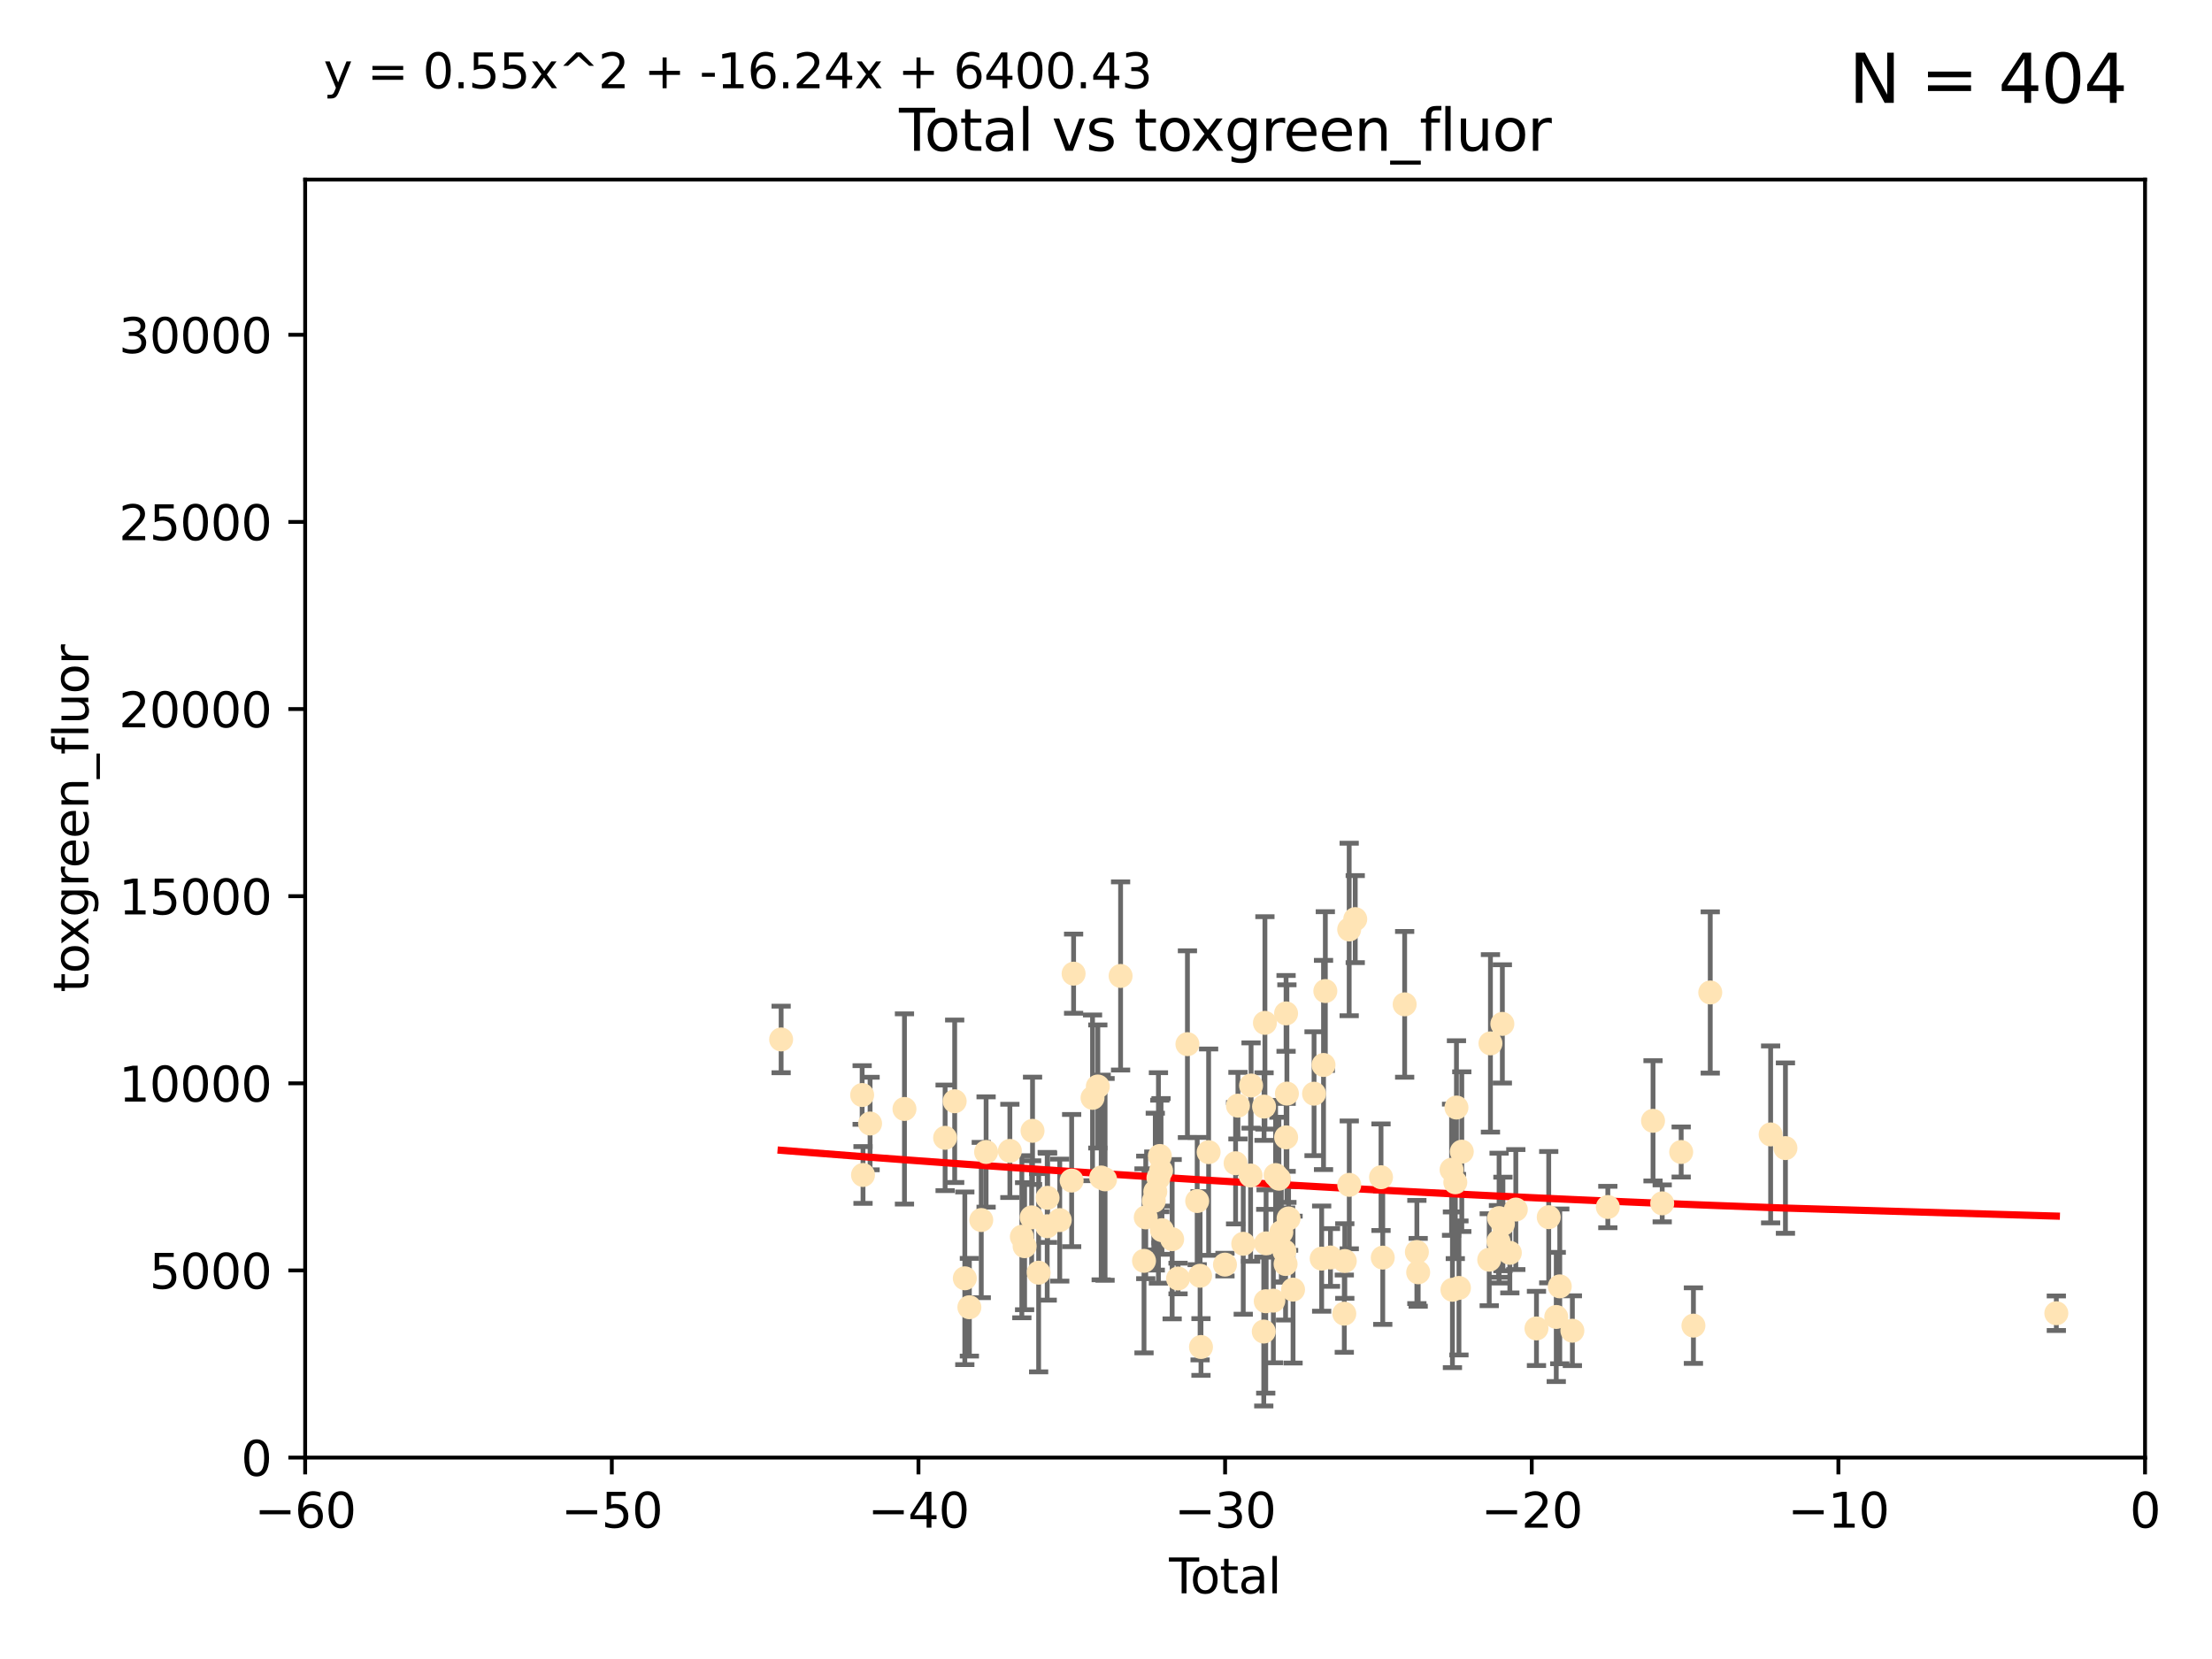 <?xml version="1.0" encoding="utf-8" standalone="no"?>
<!DOCTYPE svg PUBLIC "-//W3C//DTD SVG 1.1//EN"
  "http://www.w3.org/Graphics/SVG/1.1/DTD/svg11.dtd">
<svg xmlns:xlink="http://www.w3.org/1999/xlink" width="460.8pt" height="345.6pt" viewBox="0 0 460.8 345.6" xmlns="http://www.w3.org/2000/svg" version="1.1">
 <defs>
  <style type="text/css">*{stroke-linejoin: round; stroke-linecap: butt}</style>
 </defs>
 <g id="figure_1">
  <g id="patch_1">
   <path d="M 0 345.6 
L 460.8 345.6 
L 460.8 0 
L 0 0 
z
" style="fill: #ffffff"/>
  </g>
  <g id="axes_1">
   <g id="patch_2">
    <path d="M 63.571 303.64 
L 446.85 303.64 
L 446.85 37.411 
L 63.571 37.411 
z
" style="fill: #ffffff"/>
   </g>
   <g id="PathCollection_1">
    <defs>
     <path id="mf3502462ce" d="M 0 1.118 
C 0.297 1.118 0.581 1 0.791 0.791 
C 1 0.581 1.118 0.297 1.118 0 
C 1.118 -0.297 1 -0.581 0.791 -0.791 
C 0.581 -1 0.297 -1.118 0 -1.118 
C -0.297 -1.118 -0.581 -1 -0.791 -0.791 
C -1 -0.581 -1.118 -0.297 -1.118 0 
C -1.118 0.297 -1 0.581 -0.791 0.791 
C -0.581 1 -0.297 1.118 0 1.118 
z
" style="stroke: #ffe4b5"/>
    </defs>
    <g clip-path="url(#pfd6b705b14)">
     <use xlink:href="#mf3502462ce" x="162.724" y="216.536" style="fill: #ffe4b5; stroke: #ffe4b5"/>
     <use xlink:href="#mf3502462ce" x="179.601" y="228.111" style="fill: #ffe4b5; stroke: #ffe4b5"/>
     <use xlink:href="#mf3502462ce" x="179.782" y="244.769" style="fill: #ffe4b5; stroke: #ffe4b5"/>
     <use xlink:href="#mf3502462ce" x="181.253" y="234.05" style="fill: #ffe4b5; stroke: #ffe4b5"/>
     <use xlink:href="#mf3502462ce" x="188.417" y="231.017" style="fill: #ffe4b5; stroke: #ffe4b5"/>
     <use xlink:href="#mf3502462ce" x="196.885" y="237.027" style="fill: #ffe4b5; stroke: #ffe4b5"/>
     <use xlink:href="#mf3502462ce" x="198.878" y="229.412" style="fill: #ffe4b5; stroke: #ffe4b5"/>
     <use xlink:href="#mf3502462ce" x="200.988" y="266.293" style="fill: #ffe4b5; stroke: #ffe4b5"/>
     <use xlink:href="#mf3502462ce" x="201.939" y="272.322" style="fill: #ffe4b5; stroke: #ffe4b5"/>
     <use xlink:href="#mf3502462ce" x="204.415" y="254.155" style="fill: #ffe4b5; stroke: #ffe4b5"/>
     <use xlink:href="#mf3502462ce" x="205.422" y="239.982" style="fill: #ffe4b5; stroke: #ffe4b5"/>
     <use xlink:href="#mf3502462ce" x="210.375" y="239.753" style="fill: #ffe4b5; stroke: #ffe4b5"/>
     <use xlink:href="#mf3502462ce" x="212.869" y="257.637" style="fill: #ffe4b5; stroke: #ffe4b5"/>
     <use xlink:href="#mf3502462ce" x="213.443" y="259.605" style="fill: #ffe4b5; stroke: #ffe4b5"/>
     <use xlink:href="#mf3502462ce" x="214.913" y="253.6" style="fill: #ffe4b5; stroke: #ffe4b5"/>
     <use xlink:href="#mf3502462ce" x="215.097" y="235.57" style="fill: #ffe4b5; stroke: #ffe4b5"/>
     <use xlink:href="#mf3502462ce" x="216.367" y="265.126" style="fill: #ffe4b5; stroke: #ffe4b5"/>
     <use xlink:href="#mf3502462ce" x="218.152" y="255.451" style="fill: #ffe4b5; stroke: #ffe4b5"/>
     <use xlink:href="#mf3502462ce" x="218.225" y="249.525" style="fill: #ffe4b5; stroke: #ffe4b5"/>
     <use xlink:href="#mf3502462ce" x="220.765" y="254.168" style="fill: #ffe4b5; stroke: #ffe4b5"/>
     <use xlink:href="#mf3502462ce" x="223.245" y="245.935" style="fill: #ffe4b5; stroke: #ffe4b5"/>
     <use xlink:href="#mf3502462ce" x="223.651" y="202.832" style="fill: #ffe4b5; stroke: #ffe4b5"/>
     <use xlink:href="#mf3502462ce" x="227.595" y="228.7" style="fill: #ffe4b5; stroke: #ffe4b5"/>
     <use xlink:href="#mf3502462ce" x="228.697" y="226.335" style="fill: #ffe4b5; stroke: #ffe4b5"/>
     <use xlink:href="#mf3502462ce" x="229.398" y="245.292" style="fill: #ffe4b5; stroke: #ffe4b5"/>
     <use xlink:href="#mf3502462ce" x="230.206" y="245.681" style="fill: #ffe4b5; stroke: #ffe4b5"/>
     <use xlink:href="#mf3502462ce" x="233.44" y="203.309" style="fill: #ffe4b5; stroke: #ffe4b5"/>
     <use xlink:href="#mf3502462ce" x="238.32" y="262.659" style="fill: #ffe4b5; stroke: #ffe4b5"/>
     <use xlink:href="#mf3502462ce" x="238.681" y="253.603" style="fill: #ffe4b5; stroke: #ffe4b5"/>
     <use xlink:href="#mf3502462ce" x="240.358" y="250.173" style="fill: #ffe4b5; stroke: #ffe4b5"/>
     <use xlink:href="#mf3502462ce" x="240.666" y="248.241" style="fill: #ffe4b5; stroke: #ffe4b5"/>
     <use xlink:href="#mf3502462ce" x="241.324" y="245.382" style="fill: #ffe4b5; stroke: #ffe4b5"/>
     <use xlink:href="#mf3502462ce" x="241.618" y="240.809" style="fill: #ffe4b5; stroke: #ffe4b5"/>
     <use xlink:href="#mf3502462ce" x="241.865" y="243.885" style="fill: #ffe4b5; stroke: #ffe4b5"/>
     <use xlink:href="#mf3502462ce" x="242.058" y="256.268" style="fill: #ffe4b5; stroke: #ffe4b5"/>
     <use xlink:href="#mf3502462ce" x="244.182" y="258.147" style="fill: #ffe4b5; stroke: #ffe4b5"/>
     <use xlink:href="#mf3502462ce" x="245.409" y="266.337" style="fill: #ffe4b5; stroke: #ffe4b5"/>
     <use xlink:href="#mf3502462ce" x="247.364" y="217.517" style="fill: #ffe4b5; stroke: #ffe4b5"/>
     <use xlink:href="#mf3502462ce" x="249.396" y="250.198" style="fill: #ffe4b5; stroke: #ffe4b5"/>
     <use xlink:href="#mf3502462ce" x="250.002" y="265.765" style="fill: #ffe4b5; stroke: #ffe4b5"/>
     <use xlink:href="#mf3502462ce" x="250.186" y="280.604" style="fill: #ffe4b5; stroke: #ffe4b5"/>
     <use xlink:href="#mf3502462ce" x="251.778" y="240.015" style="fill: #ffe4b5; stroke: #ffe4b5"/>
     <use xlink:href="#mf3502462ce" x="255.183" y="263.441" style="fill: #ffe4b5; stroke: #ffe4b5"/>
     <use xlink:href="#mf3502462ce" x="257.397" y="242.322" style="fill: #ffe4b5; stroke: #ffe4b5"/>
     <use xlink:href="#mf3502462ce" x="257.886" y="230.33" style="fill: #ffe4b5; stroke: #ffe4b5"/>
     <use xlink:href="#mf3502462ce" x="258.992" y="259.103" style="fill: #ffe4b5; stroke: #ffe4b5"/>
     <use xlink:href="#mf3502462ce" x="260.52" y="244.88" style="fill: #ffe4b5; stroke: #ffe4b5"/>
     <use xlink:href="#mf3502462ce" x="260.621" y="226.132" style="fill: #ffe4b5; stroke: #ffe4b5"/>
     <use xlink:href="#mf3502462ce" x="263.267" y="277.386" style="fill: #ffe4b5; stroke: #ffe4b5"/>
     <use xlink:href="#mf3502462ce" x="263.327" y="230.52" style="fill: #ffe4b5; stroke: #ffe4b5"/>
     <use xlink:href="#mf3502462ce" x="263.506" y="213.083" style="fill: #ffe4b5; stroke: #ffe4b5"/>
     <use xlink:href="#mf3502462ce" x="263.676" y="271.074" style="fill: #ffe4b5; stroke: #ffe4b5"/>
     <use xlink:href="#mf3502462ce" x="263.749" y="259.016" style="fill: #ffe4b5; stroke: #ffe4b5"/>
     <use xlink:href="#mf3502462ce" x="265.267" y="270.951" style="fill: #ffe4b5; stroke: #ffe4b5"/>
     <use xlink:href="#mf3502462ce" x="265.731" y="244.786" style="fill: #ffe4b5; stroke: #ffe4b5"/>
     <use xlink:href="#mf3502462ce" x="266.421" y="245.545" style="fill: #ffe4b5; stroke: #ffe4b5"/>
     <use xlink:href="#mf3502462ce" x="266.919" y="256.689" style="fill: #ffe4b5; stroke: #ffe4b5"/>
     <use xlink:href="#mf3502462ce" x="267.566" y="260.664" style="fill: #ffe4b5; stroke: #ffe4b5"/>
     <use xlink:href="#mf3502462ce" x="267.81" y="263.316" style="fill: #ffe4b5; stroke: #ffe4b5"/>
     <use xlink:href="#mf3502462ce" x="267.912" y="211.111" style="fill: #ffe4b5; stroke: #ffe4b5"/>
     <use xlink:href="#mf3502462ce" x="267.925" y="236.934" style="fill: #ffe4b5; stroke: #ffe4b5"/>
     <use xlink:href="#mf3502462ce" x="268.086" y="227.815" style="fill: #ffe4b5; stroke: #ffe4b5"/>
     <use xlink:href="#mf3502462ce" x="268.435" y="253.828" style="fill: #ffe4b5; stroke: #ffe4b5"/>
     <use xlink:href="#mf3502462ce" x="269.366" y="268.649" style="fill: #ffe4b5; stroke: #ffe4b5"/>
     <use xlink:href="#mf3502462ce" x="273.742" y="227.838" style="fill: #ffe4b5; stroke: #ffe4b5"/>
     <use xlink:href="#mf3502462ce" x="275.327" y="262.194" style="fill: #ffe4b5; stroke: #ffe4b5"/>
     <use xlink:href="#mf3502462ce" x="275.715" y="221.853" style="fill: #ffe4b5; stroke: #ffe4b5"/>
     <use xlink:href="#mf3502462ce" x="276.091" y="206.457" style="fill: #ffe4b5; stroke: #ffe4b5"/>
     <use xlink:href="#mf3502462ce" x="277.163" y="261.955" style="fill: #ffe4b5; stroke: #ffe4b5"/>
     <use xlink:href="#mf3502462ce" x="280.041" y="273.662" style="fill: #ffe4b5; stroke: #ffe4b5"/>
     <use xlink:href="#mf3502462ce" x="280.145" y="262.694" style="fill: #ffe4b5; stroke: #ffe4b5"/>
     <use xlink:href="#mf3502462ce" x="281.059" y="193.623" style="fill: #ffe4b5; stroke: #ffe4b5"/>
     <use xlink:href="#mf3502462ce" x="281.076" y="246.826" style="fill: #ffe4b5; stroke: #ffe4b5"/>
     <use xlink:href="#mf3502462ce" x="282.321" y="191.469" style="fill: #ffe4b5; stroke: #ffe4b5"/>
     <use xlink:href="#mf3502462ce" x="287.692" y="245.234" style="fill: #ffe4b5; stroke: #ffe4b5"/>
     <use xlink:href="#mf3502462ce" x="288.054" y="261.986" style="fill: #ffe4b5; stroke: #ffe4b5"/>
     <use xlink:href="#mf3502462ce" x="292.616" y="209.222" style="fill: #ffe4b5; stroke: #ffe4b5"/>
     <use xlink:href="#mf3502462ce" x="295.162" y="260.815" style="fill: #ffe4b5; stroke: #ffe4b5"/>
     <use xlink:href="#mf3502462ce" x="295.433" y="265.045" style="fill: #ffe4b5; stroke: #ffe4b5"/>
     <use xlink:href="#mf3502462ce" x="302.388" y="243.672" style="fill: #ffe4b5; stroke: #ffe4b5"/>
     <use xlink:href="#mf3502462ce" x="302.57" y="268.684" style="fill: #ffe4b5; stroke: #ffe4b5"/>
     <use xlink:href="#mf3502462ce" x="303.167" y="246.295" style="fill: #ffe4b5; stroke: #ffe4b5"/>
     <use xlink:href="#mf3502462ce" x="303.407" y="230.72" style="fill: #ffe4b5; stroke: #ffe4b5"/>
     <use xlink:href="#mf3502462ce" x="303.925" y="268.302" style="fill: #ffe4b5; stroke: #ffe4b5"/>
     <use xlink:href="#mf3502462ce" x="304.518" y="239.911" style="fill: #ffe4b5; stroke: #ffe4b5"/>
     <use xlink:href="#mf3502462ce" x="310.233" y="262.419" style="fill: #ffe4b5; stroke: #ffe4b5"/>
     <use xlink:href="#mf3502462ce" x="310.488" y="217.353" style="fill: #ffe4b5; stroke: #ffe4b5"/>
     <use xlink:href="#mf3502462ce" x="312.161" y="258.605" style="fill: #ffe4b5; stroke: #ffe4b5"/>
     <use xlink:href="#mf3502462ce" x="312.288" y="253.753" style="fill: #ffe4b5; stroke: #ffe4b5"/>
     <use xlink:href="#mf3502462ce" x="312.969" y="213.294" style="fill: #ffe4b5; stroke: #ffe4b5"/>
     <use xlink:href="#mf3502462ce" x="313.086" y="254.975" style="fill: #ffe4b5; stroke: #ffe4b5"/>
     <use xlink:href="#mf3502462ce" x="314.527" y="260.985" style="fill: #ffe4b5; stroke: #ffe4b5"/>
     <use xlink:href="#mf3502462ce" x="315.771" y="251.971" style="fill: #ffe4b5; stroke: #ffe4b5"/>
     <use xlink:href="#mf3502462ce" x="320.074" y="276.739" style="fill: #ffe4b5; stroke: #ffe4b5"/>
     <use xlink:href="#mf3502462ce" x="322.628" y="253.562" style="fill: #ffe4b5; stroke: #ffe4b5"/>
     <use xlink:href="#mf3502462ce" x="324.196" y="274.347" style="fill: #ffe4b5; stroke: #ffe4b5"/>
     <use xlink:href="#mf3502462ce" x="324.93" y="267.976" style="fill: #ffe4b5; stroke: #ffe4b5"/>
     <use xlink:href="#mf3502462ce" x="327.554" y="277.211" style="fill: #ffe4b5; stroke: #ffe4b5"/>
     <use xlink:href="#mf3502462ce" x="334.94" y="251.441" style="fill: #ffe4b5; stroke: #ffe4b5"/>
     <use xlink:href="#mf3502462ce" x="344.356" y="233.485" style="fill: #ffe4b5; stroke: #ffe4b5"/>
     <use xlink:href="#mf3502462ce" x="346.268" y="250.681" style="fill: #ffe4b5; stroke: #ffe4b5"/>
     <use xlink:href="#mf3502462ce" x="350.221" y="239.983" style="fill: #ffe4b5; stroke: #ffe4b5"/>
     <use xlink:href="#mf3502462ce" x="352.771" y="276.151" style="fill: #ffe4b5; stroke: #ffe4b5"/>
     <use xlink:href="#mf3502462ce" x="356.277" y="206.748" style="fill: #ffe4b5; stroke: #ffe4b5"/>
     <use xlink:href="#mf3502462ce" x="368.855" y="236.321" style="fill: #ffe4b5; stroke: #ffe4b5"/>
     <use xlink:href="#mf3502462ce" x="371.94" y="239.171" style="fill: #ffe4b5; stroke: #ffe4b5"/>
     <use xlink:href="#mf3502462ce" x="428.372" y="273.573" style="fill: #ffe4b5; stroke: #ffe4b5"/>
    </g>
   </g>
   <g id="matplotlib.axis_1">
    <g id="xtick_1">
     <g id="line2d_1">
      <defs>
       <path id="mc531b6318b" d="M 0 0 
L 0 3.5 
" style="stroke: #000000; stroke-width: 0.8"/>
      </defs>
      <g>
       <use xlink:href="#mc531b6318b" x="63.571" y="303.64" style="stroke: #000000; stroke-width: 0.8"/>
      </g>
     </g>
     <g id="text_1">
      <!-- −60 -->
      <g transform="translate(53.019 318.238)scale(0.1 -0.1)">
       <defs>
        <path id="DejaVuSans-2212" d="M 678 2272 
L 4684 2272 
L 4684 1741 
L 678 1741 
L 678 2272 
z
" transform="scale(0.016)"/>
        <path id="DejaVuSans-36" d="M 2113 2584 
Q 1688 2584 1439 2293 
Q 1191 2003 1191 1497 
Q 1191 994 1439 701 
Q 1688 409 2113 409 
Q 2538 409 2786 701 
Q 3034 994 3034 1497 
Q 3034 2003 2786 2293 
Q 2538 2584 2113 2584 
z
M 3366 4563 
L 3366 3988 
Q 3128 4100 2886 4159 
Q 2644 4219 2406 4219 
Q 1781 4219 1451 3797 
Q 1122 3375 1075 2522 
Q 1259 2794 1537 2939 
Q 1816 3084 2150 3084 
Q 2853 3084 3261 2657 
Q 3669 2231 3669 1497 
Q 3669 778 3244 343 
Q 2819 -91 2113 -91 
Q 1303 -91 875 529 
Q 447 1150 447 2328 
Q 447 3434 972 4092 
Q 1497 4750 2381 4750 
Q 2619 4750 2861 4703 
Q 3103 4656 3366 4563 
z
" transform="scale(0.016)"/>
        <path id="DejaVuSans-30" d="M 2034 4250 
Q 1547 4250 1301 3770 
Q 1056 3291 1056 2328 
Q 1056 1369 1301 889 
Q 1547 409 2034 409 
Q 2525 409 2770 889 
Q 3016 1369 3016 2328 
Q 3016 3291 2770 3770 
Q 2525 4250 2034 4250 
z
M 2034 4750 
Q 2819 4750 3233 4129 
Q 3647 3509 3647 2328 
Q 3647 1150 3233 529 
Q 2819 -91 2034 -91 
Q 1250 -91 836 529 
Q 422 1150 422 2328 
Q 422 3509 836 4129 
Q 1250 4750 2034 4750 
z
" transform="scale(0.016)"/>
       </defs>
       <use xlink:href="#DejaVuSans-2212"/>
       <use xlink:href="#DejaVuSans-36" x="83.789"/>
       <use xlink:href="#DejaVuSans-30" x="147.412"/>
      </g>
     </g>
    </g>
    <g id="xtick_2">
     <g id="line2d_2">
      <g>
       <use xlink:href="#mc531b6318b" x="127.451" y="303.64" style="stroke: #000000; stroke-width: 0.8"/>
      </g>
     </g>
     <g id="text_2">
      <!-- −50 -->
      <g transform="translate(116.899 318.238)scale(0.1 -0.1)">
       <defs>
        <path id="DejaVuSans-35" d="M 691 4666 
L 3169 4666 
L 3169 4134 
L 1269 4134 
L 1269 2991 
Q 1406 3038 1543 3061 
Q 1681 3084 1819 3084 
Q 2600 3084 3056 2656 
Q 3513 2228 3513 1497 
Q 3513 744 3044 326 
Q 2575 -91 1722 -91 
Q 1428 -91 1123 -41 
Q 819 9 494 109 
L 494 744 
Q 775 591 1075 516 
Q 1375 441 1709 441 
Q 2250 441 2565 725 
Q 2881 1009 2881 1497 
Q 2881 1984 2565 2268 
Q 2250 2553 1709 2553 
Q 1456 2553 1204 2497 
Q 953 2441 691 2322 
L 691 4666 
z
" transform="scale(0.016)"/>
       </defs>
       <use xlink:href="#DejaVuSans-2212"/>
       <use xlink:href="#DejaVuSans-35" x="83.789"/>
       <use xlink:href="#DejaVuSans-30" x="147.412"/>
      </g>
     </g>
    </g>
    <g id="xtick_3">
     <g id="line2d_3">
      <g>
       <use xlink:href="#mc531b6318b" x="191.331" y="303.64" style="stroke: #000000; stroke-width: 0.8"/>
      </g>
     </g>
     <g id="text_3">
      <!-- −40 -->
      <g transform="translate(180.778 318.238)scale(0.1 -0.1)">
       <defs>
        <path id="DejaVuSans-34" d="M 2419 4116 
L 825 1625 
L 2419 1625 
L 2419 4116 
z
M 2253 4666 
L 3047 4666 
L 3047 1625 
L 3713 1625 
L 3713 1100 
L 3047 1100 
L 3047 0 
L 2419 0 
L 2419 1100 
L 313 1100 
L 313 1709 
L 2253 4666 
z
" transform="scale(0.016)"/>
       </defs>
       <use xlink:href="#DejaVuSans-2212"/>
       <use xlink:href="#DejaVuSans-34" x="83.789"/>
       <use xlink:href="#DejaVuSans-30" x="147.412"/>
      </g>
     </g>
    </g>
    <g id="xtick_4">
     <g id="line2d_4">
      <g>
       <use xlink:href="#mc531b6318b" x="255.211" y="303.64" style="stroke: #000000; stroke-width: 0.8"/>
      </g>
     </g>
     <g id="text_4">
      <!-- −30 -->
      <g transform="translate(244.658 318.238)scale(0.1 -0.1)">
       <defs>
        <path id="DejaVuSans-33" d="M 2597 2516 
Q 3050 2419 3304 2112 
Q 3559 1806 3559 1356 
Q 3559 666 3084 287 
Q 2609 -91 1734 -91 
Q 1441 -91 1130 -33 
Q 819 25 488 141 
L 488 750 
Q 750 597 1062 519 
Q 1375 441 1716 441 
Q 2309 441 2620 675 
Q 2931 909 2931 1356 
Q 2931 1769 2642 2001 
Q 2353 2234 1838 2234 
L 1294 2234 
L 1294 2753 
L 1863 2753 
Q 2328 2753 2575 2939 
Q 2822 3125 2822 3475 
Q 2822 3834 2567 4026 
Q 2313 4219 1838 4219 
Q 1578 4219 1281 4162 
Q 984 4106 628 3988 
L 628 4550 
Q 988 4650 1302 4700 
Q 1616 4750 1894 4750 
Q 2613 4750 3031 4423 
Q 3450 4097 3450 3541 
Q 3450 3153 3228 2886 
Q 3006 2619 2597 2516 
z
" transform="scale(0.016)"/>
       </defs>
       <use xlink:href="#DejaVuSans-2212"/>
       <use xlink:href="#DejaVuSans-33" x="83.789"/>
       <use xlink:href="#DejaVuSans-30" x="147.412"/>
      </g>
     </g>
    </g>
    <g id="xtick_5">
     <g id="line2d_5">
      <g>
       <use xlink:href="#mc531b6318b" x="319.09" y="303.64" style="stroke: #000000; stroke-width: 0.8"/>
      </g>
     </g>
     <g id="text_5">
      <!-- −20 -->
      <g transform="translate(308.538 318.238)scale(0.1 -0.1)">
       <defs>
        <path id="DejaVuSans-32" d="M 1228 531 
L 3431 531 
L 3431 0 
L 469 0 
L 469 531 
Q 828 903 1448 1529 
Q 2069 2156 2228 2338 
Q 2531 2678 2651 2914 
Q 2772 3150 2772 3378 
Q 2772 3750 2511 3984 
Q 2250 4219 1831 4219 
Q 1534 4219 1204 4116 
Q 875 4013 500 3803 
L 500 4441 
Q 881 4594 1212 4672 
Q 1544 4750 1819 4750 
Q 2544 4750 2975 4387 
Q 3406 4025 3406 3419 
Q 3406 3131 3298 2873 
Q 3191 2616 2906 2266 
Q 2828 2175 2409 1742 
Q 1991 1309 1228 531 
z
" transform="scale(0.016)"/>
       </defs>
       <use xlink:href="#DejaVuSans-2212"/>
       <use xlink:href="#DejaVuSans-32" x="83.789"/>
       <use xlink:href="#DejaVuSans-30" x="147.412"/>
      </g>
     </g>
    </g>
    <g id="xtick_6">
     <g id="line2d_6">
      <g>
       <use xlink:href="#mc531b6318b" x="382.97" y="303.64" style="stroke: #000000; stroke-width: 0.8"/>
      </g>
     </g>
     <g id="text_6">
      <!-- −10 -->
      <g transform="translate(372.418 318.238)scale(0.1 -0.1)">
       <defs>
        <path id="DejaVuSans-31" d="M 794 531 
L 1825 531 
L 1825 4091 
L 703 3866 
L 703 4441 
L 1819 4666 
L 2450 4666 
L 2450 531 
L 3481 531 
L 3481 0 
L 794 0 
L 794 531 
z
" transform="scale(0.016)"/>
       </defs>
       <use xlink:href="#DejaVuSans-2212"/>
       <use xlink:href="#DejaVuSans-31" x="83.789"/>
       <use xlink:href="#DejaVuSans-30" x="147.412"/>
      </g>
     </g>
    </g>
    <g id="xtick_7">
     <g id="line2d_7">
      <g>
       <use xlink:href="#mc531b6318b" x="446.85" y="303.64" style="stroke: #000000; stroke-width: 0.8"/>
      </g>
     </g>
     <g id="text_7">
      <!-- 0 -->
      <g transform="translate(443.669 318.238)scale(0.1 -0.1)">
       <use xlink:href="#DejaVuSans-30"/>
      </g>
     </g>
    </g>
    <g id="text_8">
     <!-- Total -->
     <g transform="translate(243.534 331.917)scale(0.1 -0.1)">
      <defs>
       <path id="DejaVuSans-54" d="M -19 4666 
L 3928 4666 
L 3928 4134 
L 2272 4134 
L 2272 0 
L 1638 0 
L 1638 4134 
L -19 4134 
L -19 4666 
z
" transform="scale(0.016)"/>
       <path id="DejaVuSans-6f" d="M 1959 3097 
Q 1497 3097 1228 2736 
Q 959 2375 959 1747 
Q 959 1119 1226 758 
Q 1494 397 1959 397 
Q 2419 397 2687 759 
Q 2956 1122 2956 1747 
Q 2956 2369 2687 2733 
Q 2419 3097 1959 3097 
z
M 1959 3584 
Q 2709 3584 3137 3096 
Q 3566 2609 3566 1747 
Q 3566 888 3137 398 
Q 2709 -91 1959 -91 
Q 1206 -91 779 398 
Q 353 888 353 1747 
Q 353 2609 779 3096 
Q 1206 3584 1959 3584 
z
" transform="scale(0.016)"/>
       <path id="DejaVuSans-74" d="M 1172 4494 
L 1172 3500 
L 2356 3500 
L 2356 3053 
L 1172 3053 
L 1172 1153 
Q 1172 725 1289 603 
Q 1406 481 1766 481 
L 2356 481 
L 2356 0 
L 1766 0 
Q 1100 0 847 248 
Q 594 497 594 1153 
L 594 3053 
L 172 3053 
L 172 3500 
L 594 3500 
L 594 4494 
L 1172 4494 
z
" transform="scale(0.016)"/>
       <path id="DejaVuSans-61" d="M 2194 1759 
Q 1497 1759 1228 1600 
Q 959 1441 959 1056 
Q 959 750 1161 570 
Q 1363 391 1709 391 
Q 2188 391 2477 730 
Q 2766 1069 2766 1631 
L 2766 1759 
L 2194 1759 
z
M 3341 1997 
L 3341 0 
L 2766 0 
L 2766 531 
Q 2569 213 2275 61 
Q 1981 -91 1556 -91 
Q 1019 -91 701 211 
Q 384 513 384 1019 
Q 384 1609 779 1909 
Q 1175 2209 1959 2209 
L 2766 2209 
L 2766 2266 
Q 2766 2663 2505 2880 
Q 2244 3097 1772 3097 
Q 1472 3097 1187 3025 
Q 903 2953 641 2809 
L 641 3341 
Q 956 3463 1253 3523 
Q 1550 3584 1831 3584 
Q 2591 3584 2966 3190 
Q 3341 2797 3341 1997 
z
" transform="scale(0.016)"/>
       <path id="DejaVuSans-6c" d="M 603 4863 
L 1178 4863 
L 1178 0 
L 603 0 
L 603 4863 
z
" transform="scale(0.016)"/>
      </defs>
      <use xlink:href="#DejaVuSans-54"/>
      <use xlink:href="#DejaVuSans-6f" x="44.084"/>
      <use xlink:href="#DejaVuSans-74" x="105.266"/>
      <use xlink:href="#DejaVuSans-61" x="144.475"/>
      <use xlink:href="#DejaVuSans-6c" x="205.754"/>
     </g>
    </g>
   </g>
   <g id="matplotlib.axis_2">
    <g id="ytick_1">
     <g id="line2d_8">
      <defs>
       <path id="m79e8089f76" d="M 0 0 
L -3.5 0 
" style="stroke: #000000; stroke-width: 0.8"/>
      </defs>
      <g>
       <use xlink:href="#m79e8089f76" x="63.571" y="303.64" style="stroke: #000000; stroke-width: 0.8"/>
      </g>
     </g>
     <g id="text_9">
      <!-- 0 -->
      <g transform="translate(50.209 307.439)scale(0.1 -0.1)">
       <use xlink:href="#DejaVuSans-30"/>
      </g>
     </g>
    </g>
    <g id="ytick_2">
     <g id="line2d_9">
      <g>
       <use xlink:href="#m79e8089f76" x="63.571" y="264.657" style="stroke: #000000; stroke-width: 0.8"/>
      </g>
     </g>
     <g id="text_10">
      <!-- 5000 -->
      <g transform="translate(31.121 268.457)scale(0.1 -0.1)">
       <use xlink:href="#DejaVuSans-35"/>
       <use xlink:href="#DejaVuSans-30" x="63.623"/>
       <use xlink:href="#DejaVuSans-30" x="127.246"/>
       <use xlink:href="#DejaVuSans-30" x="190.869"/>
      </g>
     </g>
    </g>
    <g id="ytick_3">
     <g id="line2d_10">
      <g>
       <use xlink:href="#m79e8089f76" x="63.571" y="225.675" style="stroke: #000000; stroke-width: 0.8"/>
      </g>
     </g>
     <g id="text_11">
      <!-- 10000 -->
      <g transform="translate(24.759 229.474)scale(0.1 -0.1)">
       <use xlink:href="#DejaVuSans-31"/>
       <use xlink:href="#DejaVuSans-30" x="63.623"/>
       <use xlink:href="#DejaVuSans-30" x="127.246"/>
       <use xlink:href="#DejaVuSans-30" x="190.869"/>
       <use xlink:href="#DejaVuSans-30" x="254.492"/>
      </g>
     </g>
    </g>
    <g id="ytick_4">
     <g id="line2d_11">
      <g>
       <use xlink:href="#m79e8089f76" x="63.571" y="186.692" style="stroke: #000000; stroke-width: 0.8"/>
      </g>
     </g>
     <g id="text_12">
      <!-- 15000 -->
      <g transform="translate(24.759 190.492)scale(0.1 -0.1)">
       <use xlink:href="#DejaVuSans-31"/>
       <use xlink:href="#DejaVuSans-35" x="63.623"/>
       <use xlink:href="#DejaVuSans-30" x="127.246"/>
       <use xlink:href="#DejaVuSans-30" x="190.869"/>
       <use xlink:href="#DejaVuSans-30" x="254.492"/>
      </g>
     </g>
    </g>
    <g id="ytick_5">
     <g id="line2d_12">
      <g>
       <use xlink:href="#m79e8089f76" x="63.571" y="147.71" style="stroke: #000000; stroke-width: 0.8"/>
      </g>
     </g>
     <g id="text_13">
      <!-- 20000 -->
      <g transform="translate(24.759 151.509)scale(0.1 -0.1)">
       <use xlink:href="#DejaVuSans-32"/>
       <use xlink:href="#DejaVuSans-30" x="63.623"/>
       <use xlink:href="#DejaVuSans-30" x="127.246"/>
       <use xlink:href="#DejaVuSans-30" x="190.869"/>
       <use xlink:href="#DejaVuSans-30" x="254.492"/>
      </g>
     </g>
    </g>
    <g id="ytick_6">
     <g id="line2d_13">
      <g>
       <use xlink:href="#m79e8089f76" x="63.571" y="108.727" style="stroke: #000000; stroke-width: 0.8"/>
      </g>
     </g>
     <g id="text_14">
      <!-- 25000 -->
      <g transform="translate(24.759 112.527)scale(0.1 -0.1)">
       <use xlink:href="#DejaVuSans-32"/>
       <use xlink:href="#DejaVuSans-35" x="63.623"/>
       <use xlink:href="#DejaVuSans-30" x="127.246"/>
       <use xlink:href="#DejaVuSans-30" x="190.869"/>
       <use xlink:href="#DejaVuSans-30" x="254.492"/>
      </g>
     </g>
    </g>
    <g id="ytick_7">
     <g id="line2d_14">
      <g>
       <use xlink:href="#m79e8089f76" x="63.571" y="69.745" style="stroke: #000000; stroke-width: 0.8"/>
      </g>
     </g>
     <g id="text_15">
      <!-- 30000 -->
      <g transform="translate(24.759 73.544)scale(0.1 -0.1)">
       <use xlink:href="#DejaVuSans-33"/>
       <use xlink:href="#DejaVuSans-30" x="63.623"/>
       <use xlink:href="#DejaVuSans-30" x="127.246"/>
       <use xlink:href="#DejaVuSans-30" x="190.869"/>
       <use xlink:href="#DejaVuSans-30" x="254.492"/>
      </g>
     </g>
    </g>
    <g id="text_16">
     <!-- toxgreen_fluor -->
     <g transform="translate(18.401 206.72)rotate(-90)scale(0.1 -0.1)">
      <defs>
       <path id="DejaVuSans-78" d="M 3513 3500 
L 2247 1797 
L 3578 0 
L 2900 0 
L 1881 1375 
L 863 0 
L 184 0 
L 1544 1831 
L 300 3500 
L 978 3500 
L 1906 2253 
L 2834 3500 
L 3513 3500 
z
" transform="scale(0.016)"/>
       <path id="DejaVuSans-67" d="M 2906 1791 
Q 2906 2416 2648 2759 
Q 2391 3103 1925 3103 
Q 1463 3103 1205 2759 
Q 947 2416 947 1791 
Q 947 1169 1205 825 
Q 1463 481 1925 481 
Q 2391 481 2648 825 
Q 2906 1169 2906 1791 
z
M 3481 434 
Q 3481 -459 3084 -895 
Q 2688 -1331 1869 -1331 
Q 1566 -1331 1297 -1286 
Q 1028 -1241 775 -1147 
L 775 -588 
Q 1028 -725 1275 -790 
Q 1522 -856 1778 -856 
Q 2344 -856 2625 -561 
Q 2906 -266 2906 331 
L 2906 616 
Q 2728 306 2450 153 
Q 2172 0 1784 0 
Q 1141 0 747 490 
Q 353 981 353 1791 
Q 353 2603 747 3093 
Q 1141 3584 1784 3584 
Q 2172 3584 2450 3431 
Q 2728 3278 2906 2969 
L 2906 3500 
L 3481 3500 
L 3481 434 
z
" transform="scale(0.016)"/>
       <path id="DejaVuSans-72" d="M 2631 2963 
Q 2534 3019 2420 3045 
Q 2306 3072 2169 3072 
Q 1681 3072 1420 2755 
Q 1159 2438 1159 1844 
L 1159 0 
L 581 0 
L 581 3500 
L 1159 3500 
L 1159 2956 
Q 1341 3275 1631 3429 
Q 1922 3584 2338 3584 
Q 2397 3584 2469 3576 
Q 2541 3569 2628 3553 
L 2631 2963 
z
" transform="scale(0.016)"/>
       <path id="DejaVuSans-65" d="M 3597 1894 
L 3597 1613 
L 953 1613 
Q 991 1019 1311 708 
Q 1631 397 2203 397 
Q 2534 397 2845 478 
Q 3156 559 3463 722 
L 3463 178 
Q 3153 47 2828 -22 
Q 2503 -91 2169 -91 
Q 1331 -91 842 396 
Q 353 884 353 1716 
Q 353 2575 817 3079 
Q 1281 3584 2069 3584 
Q 2775 3584 3186 3129 
Q 3597 2675 3597 1894 
z
M 3022 2063 
Q 3016 2534 2758 2815 
Q 2500 3097 2075 3097 
Q 1594 3097 1305 2825 
Q 1016 2553 972 2059 
L 3022 2063 
z
" transform="scale(0.016)"/>
       <path id="DejaVuSans-6e" d="M 3513 2113 
L 3513 0 
L 2938 0 
L 2938 2094 
Q 2938 2591 2744 2837 
Q 2550 3084 2163 3084 
Q 1697 3084 1428 2787 
Q 1159 2491 1159 1978 
L 1159 0 
L 581 0 
L 581 3500 
L 1159 3500 
L 1159 2956 
Q 1366 3272 1645 3428 
Q 1925 3584 2291 3584 
Q 2894 3584 3203 3211 
Q 3513 2838 3513 2113 
z
" transform="scale(0.016)"/>
       <path id="DejaVuSans-5f" d="M 3263 -1063 
L 3263 -1509 
L -63 -1509 
L -63 -1063 
L 3263 -1063 
z
" transform="scale(0.016)"/>
       <path id="DejaVuSans-66" d="M 2375 4863 
L 2375 4384 
L 1825 4384 
Q 1516 4384 1395 4259 
Q 1275 4134 1275 3809 
L 1275 3500 
L 2222 3500 
L 2222 3053 
L 1275 3053 
L 1275 0 
L 697 0 
L 697 3053 
L 147 3053 
L 147 3500 
L 697 3500 
L 697 3744 
Q 697 4328 969 4595 
Q 1241 4863 1831 4863 
L 2375 4863 
z
" transform="scale(0.016)"/>
       <path id="DejaVuSans-75" d="M 544 1381 
L 544 3500 
L 1119 3500 
L 1119 1403 
Q 1119 906 1312 657 
Q 1506 409 1894 409 
Q 2359 409 2629 706 
Q 2900 1003 2900 1516 
L 2900 3500 
L 3475 3500 
L 3475 0 
L 2900 0 
L 2900 538 
Q 2691 219 2414 64 
Q 2138 -91 1772 -91 
Q 1169 -91 856 284 
Q 544 659 544 1381 
z
M 1991 3584 
L 1991 3584 
z
" transform="scale(0.016)"/>
      </defs>
      <use xlink:href="#DejaVuSans-74"/>
      <use xlink:href="#DejaVuSans-6f" x="39.209"/>
      <use xlink:href="#DejaVuSans-78" x="97.266"/>
      <use xlink:href="#DejaVuSans-67" x="156.445"/>
      <use xlink:href="#DejaVuSans-72" x="219.922"/>
      <use xlink:href="#DejaVuSans-65" x="258.785"/>
      <use xlink:href="#DejaVuSans-65" x="320.309"/>
      <use xlink:href="#DejaVuSans-6e" x="381.832"/>
      <use xlink:href="#DejaVuSans-5f" x="445.211"/>
      <use xlink:href="#DejaVuSans-66" x="495.211"/>
      <use xlink:href="#DejaVuSans-6c" x="530.416"/>
      <use xlink:href="#DejaVuSans-75" x="558.199"/>
      <use xlink:href="#DejaVuSans-6f" x="621.578"/>
      <use xlink:href="#DejaVuSans-72" x="682.76"/>
     </g>
    </g>
   </g>
   <g id="LineCollection_1">
    <path d="M 162.724 223.469 
L 162.724 209.604 
" clip-path="url(#pfd6b705b14)" style="fill: none; stroke: #696969"/>
    <path d="M 179.601 234.219 
L 179.601 222.003 
" clip-path="url(#pfd6b705b14)" style="fill: none; stroke: #696969"/>
    <path d="M 179.782 250.685 
L 179.782 238.853 
" clip-path="url(#pfd6b705b14)" style="fill: none; stroke: #696969"/>
    <path d="M 181.253 243.689 
L 181.253 224.412 
" clip-path="url(#pfd6b705b14)" style="fill: none; stroke: #696969"/>
    <path d="M 188.417 250.833 
L 188.417 211.201 
" clip-path="url(#pfd6b705b14)" style="fill: none; stroke: #696969"/>
    <path d="M 196.885 248.024 
L 196.885 226.03 
" clip-path="url(#pfd6b705b14)" style="fill: none; stroke: #696969"/>
    <path d="M 198.878 246.337 
L 198.878 212.488 
" clip-path="url(#pfd6b705b14)" style="fill: none; stroke: #696969"/>
    <path d="M 200.988 284.276 
L 200.988 248.31 
" clip-path="url(#pfd6b705b14)" style="fill: none; stroke: #696969"/>
    <path d="M 201.939 282.497 
L 201.939 262.146 
" clip-path="url(#pfd6b705b14)" style="fill: none; stroke: #696969"/>
    <path d="M 204.415 270.328 
L 204.415 237.981 
" clip-path="url(#pfd6b705b14)" style="fill: none; stroke: #696969"/>
    <path d="M 205.422 251.468 
L 205.422 228.497 
" clip-path="url(#pfd6b705b14)" style="fill: none; stroke: #696969"/>
    <path d="M 210.375 249.466 
L 210.375 230.041 
" clip-path="url(#pfd6b705b14)" style="fill: none; stroke: #696969"/>
    <path d="M 212.869 274.518 
L 212.869 240.757 
" clip-path="url(#pfd6b705b14)" style="fill: none; stroke: #696969"/>
    <path d="M 213.443 272.84 
L 213.443 246.37 
" clip-path="url(#pfd6b705b14)" style="fill: none; stroke: #696969"/>
    <path d="M 214.913 265.392 
L 214.913 241.809 
" clip-path="url(#pfd6b705b14)" style="fill: none; stroke: #696969"/>
    <path d="M 215.097 246.748 
L 215.097 224.391 
" clip-path="url(#pfd6b705b14)" style="fill: none; stroke: #696969"/>
    <path d="M 216.367 285.783 
L 216.367 244.468 
" clip-path="url(#pfd6b705b14)" style="fill: none; stroke: #696969"/>
    <path d="M 218.152 270.841 
L 218.152 240.061 
" clip-path="url(#pfd6b705b14)" style="fill: none; stroke: #696969"/>
    <path d="M 218.225 258.812 
L 218.225 240.237 
" clip-path="url(#pfd6b705b14)" style="fill: none; stroke: #696969"/>
    <path d="M 220.765 266.875 
L 220.765 241.462 
" clip-path="url(#pfd6b705b14)" style="fill: none; stroke: #696969"/>
    <path d="M 223.245 259.703 
L 223.245 232.167 
" clip-path="url(#pfd6b705b14)" style="fill: none; stroke: #696969"/>
    <path d="M 223.651 211.08 
L 223.651 194.584 
" clip-path="url(#pfd6b705b14)" style="fill: none; stroke: #696969"/>
    <path d="M 227.595 245.96 
L 227.595 211.441 
" clip-path="url(#pfd6b705b14)" style="fill: none; stroke: #696969"/>
    <path d="M 228.697 239.154 
L 228.697 213.517 
" clip-path="url(#pfd6b705b14)" style="fill: none; stroke: #696969"/>
    <path d="M 229.398 266.609 
L 229.398 223.975 
" clip-path="url(#pfd6b705b14)" style="fill: none; stroke: #696969"/>
    <path d="M 230.206 266.698 
L 230.206 224.664 
" clip-path="url(#pfd6b705b14)" style="fill: none; stroke: #696969"/>
    <path d="M 233.44 222.906 
L 233.44 183.712 
" clip-path="url(#pfd6b705b14)" style="fill: none; stroke: #696969"/>
    <path d="M 238.32 281.835 
L 238.32 243.483 
" clip-path="url(#pfd6b705b14)" style="fill: none; stroke: #696969"/>
    <path d="M 238.681 266.366 
L 238.681 240.84 
" clip-path="url(#pfd6b705b14)" style="fill: none; stroke: #696969"/>
    <path d="M 240.358 260.382 
L 240.358 239.965 
" clip-path="url(#pfd6b705b14)" style="fill: none; stroke: #696969"/>
    <path d="M 240.666 264.583 
L 240.666 231.898 
" clip-path="url(#pfd6b705b14)" style="fill: none; stroke: #696969"/>
    <path d="M 241.324 267.303 
L 241.324 223.462 
" clip-path="url(#pfd6b705b14)" style="fill: none; stroke: #696969"/>
    <path d="M 241.618 252.428 
L 241.618 229.189 
" clip-path="url(#pfd6b705b14)" style="fill: none; stroke: #696969"/>
    <path d="M 241.865 258.919 
L 241.865 228.852 
" clip-path="url(#pfd6b705b14)" style="fill: none; stroke: #696969"/>
    <path d="M 242.058 261.286 
L 242.058 251.249 
" clip-path="url(#pfd6b705b14)" style="fill: none; stroke: #696969"/>
    <path d="M 244.182 274.74 
L 244.182 241.554 
" clip-path="url(#pfd6b705b14)" style="fill: none; stroke: #696969"/>
    <path d="M 245.409 269.529 
L 245.409 263.145 
" clip-path="url(#pfd6b705b14)" style="fill: none; stroke: #696969"/>
    <path d="M 247.364 236.965 
L 247.364 198.07 
" clip-path="url(#pfd6b705b14)" style="fill: none; stroke: #696969"/>
    <path d="M 249.396 263.456 
L 249.396 236.94 
" clip-path="url(#pfd6b705b14)" style="fill: none; stroke: #696969"/>
    <path d="M 250.002 283.298 
L 250.002 248.232 
" clip-path="url(#pfd6b705b14)" style="fill: none; stroke: #696969"/>
    <path d="M 250.186 286.511 
L 250.186 274.697 
" clip-path="url(#pfd6b705b14)" style="fill: none; stroke: #696969"/>
    <path d="M 251.778 261.506 
L 251.778 218.525 
" clip-path="url(#pfd6b705b14)" style="fill: none; stroke: #696969"/>
    <path d="M 255.183 265.806 
L 255.183 261.076 
" clip-path="url(#pfd6b705b14)" style="fill: none; stroke: #696969"/>
    <path d="M 257.397 254.964 
L 257.397 229.68 
" clip-path="url(#pfd6b705b14)" style="fill: none; stroke: #696969"/>
    <path d="M 257.886 237.263 
L 257.886 223.397 
" clip-path="url(#pfd6b705b14)" style="fill: none; stroke: #696969"/>
    <path d="M 258.992 273.776 
L 258.992 244.43 
" clip-path="url(#pfd6b705b14)" style="fill: none; stroke: #696969"/>
    <path d="M 260.52 262.745 
L 260.52 227.015 
" clip-path="url(#pfd6b705b14)" style="fill: none; stroke: #696969"/>
    <path d="M 260.621 235.013 
L 260.621 217.251 
" clip-path="url(#pfd6b705b14)" style="fill: none; stroke: #696969"/>
    <path d="M 263.267 292.889 
L 263.267 261.883 
" clip-path="url(#pfd6b705b14)" style="fill: none; stroke: #696969"/>
    <path d="M 263.327 237.557 
L 263.327 223.483 
" clip-path="url(#pfd6b705b14)" style="fill: none; stroke: #696969"/>
    <path d="M 263.506 235.205 
L 263.506 190.96 
" clip-path="url(#pfd6b705b14)" style="fill: none; stroke: #696969"/>
    <path d="M 263.676 290.219 
L 263.676 251.929 
" clip-path="url(#pfd6b705b14)" style="fill: none; stroke: #696969"/>
    <path d="M 263.749 270.165 
L 263.749 247.867 
" clip-path="url(#pfd6b705b14)" style="fill: none; stroke: #696969"/>
    <path d="M 265.267 283.893 
L 265.267 258.01 
" clip-path="url(#pfd6b705b14)" style="fill: none; stroke: #696969"/>
    <path d="M 265.731 260.343 
L 265.731 229.23 
" clip-path="url(#pfd6b705b14)" style="fill: none; stroke: #696969"/>
    <path d="M 266.421 258.346 
L 266.421 232.745 
" clip-path="url(#pfd6b705b14)" style="fill: none; stroke: #696969"/>
    <path d="M 266.919 267.066 
L 266.919 246.312 
" clip-path="url(#pfd6b705b14)" style="fill: none; stroke: #696969"/>
    <path d="M 267.566 267.063 
L 267.566 254.265 
" clip-path="url(#pfd6b705b14)" style="fill: none; stroke: #696969"/>
    <path d="M 267.81 274.99 
L 267.81 251.643 
" clip-path="url(#pfd6b705b14)" style="fill: none; stroke: #696969"/>
    <path d="M 267.912 219.006 
L 267.912 203.215 
" clip-path="url(#pfd6b705b14)" style="fill: none; stroke: #696969"/>
    <path d="M 267.925 244.01 
L 267.925 229.859 
" clip-path="url(#pfd6b705b14)" style="fill: none; stroke: #696969"/>
    <path d="M 268.086 250.477 
L 268.086 205.153 
" clip-path="url(#pfd6b705b14)" style="fill: none; stroke: #696969"/>
    <path d="M 268.435 260.464 
L 268.435 247.192 
" clip-path="url(#pfd6b705b14)" style="fill: none; stroke: #696969"/>
    <path d="M 269.366 283.948 
L 269.366 253.35 
" clip-path="url(#pfd6b705b14)" style="fill: none; stroke: #696969"/>
    <path d="M 273.742 240.738 
L 273.742 214.939 
" clip-path="url(#pfd6b705b14)" style="fill: none; stroke: #696969"/>
    <path d="M 275.327 273.151 
L 275.327 251.238 
" clip-path="url(#pfd6b705b14)" style="fill: none; stroke: #696969"/>
    <path d="M 275.715 243.644 
L 275.715 200.062 
" clip-path="url(#pfd6b705b14)" style="fill: none; stroke: #696969"/>
    <path d="M 276.091 222.988 
L 276.091 189.925 
" clip-path="url(#pfd6b705b14)" style="fill: none; stroke: #696969"/>
    <path d="M 277.163 267.969 
L 277.163 255.942 
" clip-path="url(#pfd6b705b14)" style="fill: none; stroke: #696969"/>
    <path d="M 280.041 281.711 
L 280.041 265.613 
" clip-path="url(#pfd6b705b14)" style="fill: none; stroke: #696969"/>
    <path d="M 280.145 270.468 
L 280.145 254.92 
" clip-path="url(#pfd6b705b14)" style="fill: none; stroke: #696969"/>
    <path d="M 281.059 211.589 
L 281.059 175.657 
" clip-path="url(#pfd6b705b14)" style="fill: none; stroke: #696969"/>
    <path d="M 281.076 260.141 
L 281.076 233.511 
" clip-path="url(#pfd6b705b14)" style="fill: none; stroke: #696969"/>
    <path d="M 282.321 200.533 
L 282.321 182.405 
" clip-path="url(#pfd6b705b14)" style="fill: none; stroke: #696969"/>
    <path d="M 287.692 256.332 
L 287.692 234.137 
" clip-path="url(#pfd6b705b14)" style="fill: none; stroke: #696969"/>
    <path d="M 288.054 275.891 
L 288.054 248.081 
" clip-path="url(#pfd6b705b14)" style="fill: none; stroke: #696969"/>
    <path d="M 292.616 224.403 
L 292.616 194.041 
" clip-path="url(#pfd6b705b14)" style="fill: none; stroke: #696969"/>
    <path d="M 295.162 271.562 
L 295.162 250.068 
" clip-path="url(#pfd6b705b14)" style="fill: none; stroke: #696969"/>
    <path d="M 295.433 272.111 
L 295.433 257.978 
" clip-path="url(#pfd6b705b14)" style="fill: none; stroke: #696969"/>
    <path d="M 302.388 257.335 
L 302.388 230.009 
" clip-path="url(#pfd6b705b14)" style="fill: none; stroke: #696969"/>
    <path d="M 302.57 284.901 
L 302.57 252.468 
" clip-path="url(#pfd6b705b14)" style="fill: none; stroke: #696969"/>
    <path d="M 303.167 262.19 
L 303.167 230.4 
" clip-path="url(#pfd6b705b14)" style="fill: none; stroke: #696969"/>
    <path d="M 303.407 244.638 
L 303.407 216.801 
" clip-path="url(#pfd6b705b14)" style="fill: none; stroke: #696969"/>
    <path d="M 303.925 282.26 
L 303.925 254.344 
" clip-path="url(#pfd6b705b14)" style="fill: none; stroke: #696969"/>
    <path d="M 304.518 256.54 
L 304.518 223.283 
" clip-path="url(#pfd6b705b14)" style="fill: none; stroke: #696969"/>
    <path d="M 310.233 271.999 
L 310.233 252.84 
" clip-path="url(#pfd6b705b14)" style="fill: none; stroke: #696969"/>
    <path d="M 310.488 235.841 
L 310.488 198.865 
" clip-path="url(#pfd6b705b14)" style="fill: none; stroke: #696969"/>
    <path d="M 312.161 266.079 
L 312.161 251.13 
" clip-path="url(#pfd6b705b14)" style="fill: none; stroke: #696969"/>
    <path d="M 312.288 267.276 
L 312.288 240.23 
" clip-path="url(#pfd6b705b14)" style="fill: none; stroke: #696969"/>
    <path d="M 312.969 225.613 
L 312.969 200.975 
" clip-path="url(#pfd6b705b14)" style="fill: none; stroke: #696969"/>
    <path d="M 313.086 264.721 
L 313.086 245.229 
" clip-path="url(#pfd6b705b14)" style="fill: none; stroke: #696969"/>
    <path d="M 314.527 269.333 
L 314.527 252.637 
" clip-path="url(#pfd6b705b14)" style="fill: none; stroke: #696969"/>
    <path d="M 315.771 264.47 
L 315.771 239.472 
" clip-path="url(#pfd6b705b14)" style="fill: none; stroke: #696969"/>
    <path d="M 320.074 284.469 
L 320.074 269.009 
" clip-path="url(#pfd6b705b14)" style="fill: none; stroke: #696969"/>
    <path d="M 322.628 267.241 
L 322.628 239.884 
" clip-path="url(#pfd6b705b14)" style="fill: none; stroke: #696969"/>
    <path d="M 324.196 287.798 
L 324.196 260.895 
" clip-path="url(#pfd6b705b14)" style="fill: none; stroke: #696969"/>
    <path d="M 324.93 284.096 
L 324.93 251.856 
" clip-path="url(#pfd6b705b14)" style="fill: none; stroke: #696969"/>
    <path d="M 327.554 284.48 
L 327.554 269.942 
" clip-path="url(#pfd6b705b14)" style="fill: none; stroke: #696969"/>
    <path d="M 334.94 255.754 
L 334.94 247.129 
" clip-path="url(#pfd6b705b14)" style="fill: none; stroke: #696969"/>
    <path d="M 344.356 246.009 
L 344.356 220.961 
" clip-path="url(#pfd6b705b14)" style="fill: none; stroke: #696969"/>
    <path d="M 346.268 254.532 
L 346.268 246.831 
" clip-path="url(#pfd6b705b14)" style="fill: none; stroke: #696969"/>
    <path d="M 350.221 245.197 
L 350.221 234.768 
" clip-path="url(#pfd6b705b14)" style="fill: none; stroke: #696969"/>
    <path d="M 352.771 284.021 
L 352.771 268.28 
" clip-path="url(#pfd6b705b14)" style="fill: none; stroke: #696969"/>
    <path d="M 356.277 223.542 
L 356.277 189.954 
" clip-path="url(#pfd6b705b14)" style="fill: none; stroke: #696969"/>
    <path d="M 368.855 254.752 
L 368.855 217.889 
" clip-path="url(#pfd6b705b14)" style="fill: none; stroke: #696969"/>
    <path d="M 371.94 256.919 
L 371.94 221.422 
" clip-path="url(#pfd6b705b14)" style="fill: none; stroke: #696969"/>
    <path d="M 428.372 277.168 
L 428.372 269.977 
" clip-path="url(#pfd6b705b14)" style="fill: none; stroke: #696969"/>
   </g>
   <g id="line2d_15">
    <defs>
     <path id="ma221b822ab" d="M 2 0 
L -2 -0 
" style="stroke: #696969"/>
    </defs>
    <g clip-path="url(#pfd6b705b14)">
     <use xlink:href="#ma221b822ab" x="162.724" y="223.469" style="fill: #696969; stroke: #696969"/>
     <use xlink:href="#ma221b822ab" x="179.601" y="234.219" style="fill: #696969; stroke: #696969"/>
     <use xlink:href="#ma221b822ab" x="179.782" y="250.685" style="fill: #696969; stroke: #696969"/>
     <use xlink:href="#ma221b822ab" x="181.253" y="243.689" style="fill: #696969; stroke: #696969"/>
     <use xlink:href="#ma221b822ab" x="188.417" y="250.833" style="fill: #696969; stroke: #696969"/>
     <use xlink:href="#ma221b822ab" x="196.885" y="248.024" style="fill: #696969; stroke: #696969"/>
     <use xlink:href="#ma221b822ab" x="198.878" y="246.337" style="fill: #696969; stroke: #696969"/>
     <use xlink:href="#ma221b822ab" x="200.988" y="284.276" style="fill: #696969; stroke: #696969"/>
     <use xlink:href="#ma221b822ab" x="201.939" y="282.497" style="fill: #696969; stroke: #696969"/>
     <use xlink:href="#ma221b822ab" x="204.415" y="270.328" style="fill: #696969; stroke: #696969"/>
     <use xlink:href="#ma221b822ab" x="205.422" y="251.468" style="fill: #696969; stroke: #696969"/>
     <use xlink:href="#ma221b822ab" x="210.375" y="249.466" style="fill: #696969; stroke: #696969"/>
     <use xlink:href="#ma221b822ab" x="212.869" y="274.518" style="fill: #696969; stroke: #696969"/>
     <use xlink:href="#ma221b822ab" x="213.443" y="272.84" style="fill: #696969; stroke: #696969"/>
     <use xlink:href="#ma221b822ab" x="214.913" y="265.392" style="fill: #696969; stroke: #696969"/>
     <use xlink:href="#ma221b822ab" x="215.097" y="246.748" style="fill: #696969; stroke: #696969"/>
     <use xlink:href="#ma221b822ab" x="216.367" y="285.783" style="fill: #696969; stroke: #696969"/>
     <use xlink:href="#ma221b822ab" x="218.152" y="270.841" style="fill: #696969; stroke: #696969"/>
     <use xlink:href="#ma221b822ab" x="218.225" y="258.812" style="fill: #696969; stroke: #696969"/>
     <use xlink:href="#ma221b822ab" x="220.765" y="266.875" style="fill: #696969; stroke: #696969"/>
     <use xlink:href="#ma221b822ab" x="223.245" y="259.703" style="fill: #696969; stroke: #696969"/>
     <use xlink:href="#ma221b822ab" x="223.651" y="211.08" style="fill: #696969; stroke: #696969"/>
     <use xlink:href="#ma221b822ab" x="227.595" y="245.96" style="fill: #696969; stroke: #696969"/>
     <use xlink:href="#ma221b822ab" x="228.697" y="239.154" style="fill: #696969; stroke: #696969"/>
     <use xlink:href="#ma221b822ab" x="229.398" y="266.609" style="fill: #696969; stroke: #696969"/>
     <use xlink:href="#ma221b822ab" x="230.206" y="266.698" style="fill: #696969; stroke: #696969"/>
     <use xlink:href="#ma221b822ab" x="233.44" y="222.906" style="fill: #696969; stroke: #696969"/>
     <use xlink:href="#ma221b822ab" x="238.32" y="281.835" style="fill: #696969; stroke: #696969"/>
     <use xlink:href="#ma221b822ab" x="238.681" y="266.366" style="fill: #696969; stroke: #696969"/>
     <use xlink:href="#ma221b822ab" x="240.358" y="260.382" style="fill: #696969; stroke: #696969"/>
     <use xlink:href="#ma221b822ab" x="240.666" y="264.583" style="fill: #696969; stroke: #696969"/>
     <use xlink:href="#ma221b822ab" x="241.324" y="267.303" style="fill: #696969; stroke: #696969"/>
     <use xlink:href="#ma221b822ab" x="241.618" y="252.428" style="fill: #696969; stroke: #696969"/>
     <use xlink:href="#ma221b822ab" x="241.865" y="258.919" style="fill: #696969; stroke: #696969"/>
     <use xlink:href="#ma221b822ab" x="242.058" y="261.286" style="fill: #696969; stroke: #696969"/>
     <use xlink:href="#ma221b822ab" x="244.182" y="274.74" style="fill: #696969; stroke: #696969"/>
     <use xlink:href="#ma221b822ab" x="245.409" y="269.529" style="fill: #696969; stroke: #696969"/>
     <use xlink:href="#ma221b822ab" x="247.364" y="236.965" style="fill: #696969; stroke: #696969"/>
     <use xlink:href="#ma221b822ab" x="249.396" y="263.456" style="fill: #696969; stroke: #696969"/>
     <use xlink:href="#ma221b822ab" x="250.002" y="283.298" style="fill: #696969; stroke: #696969"/>
     <use xlink:href="#ma221b822ab" x="250.186" y="286.511" style="fill: #696969; stroke: #696969"/>
     <use xlink:href="#ma221b822ab" x="251.778" y="261.506" style="fill: #696969; stroke: #696969"/>
     <use xlink:href="#ma221b822ab" x="255.183" y="265.806" style="fill: #696969; stroke: #696969"/>
     <use xlink:href="#ma221b822ab" x="257.397" y="254.964" style="fill: #696969; stroke: #696969"/>
     <use xlink:href="#ma221b822ab" x="257.886" y="237.263" style="fill: #696969; stroke: #696969"/>
     <use xlink:href="#ma221b822ab" x="258.992" y="273.776" style="fill: #696969; stroke: #696969"/>
     <use xlink:href="#ma221b822ab" x="260.52" y="262.745" style="fill: #696969; stroke: #696969"/>
     <use xlink:href="#ma221b822ab" x="260.621" y="235.013" style="fill: #696969; stroke: #696969"/>
     <use xlink:href="#ma221b822ab" x="263.267" y="292.889" style="fill: #696969; stroke: #696969"/>
     <use xlink:href="#ma221b822ab" x="263.327" y="237.557" style="fill: #696969; stroke: #696969"/>
     <use xlink:href="#ma221b822ab" x="263.506" y="235.205" style="fill: #696969; stroke: #696969"/>
     <use xlink:href="#ma221b822ab" x="263.676" y="290.219" style="fill: #696969; stroke: #696969"/>
     <use xlink:href="#ma221b822ab" x="263.749" y="270.165" style="fill: #696969; stroke: #696969"/>
     <use xlink:href="#ma221b822ab" x="265.267" y="283.893" style="fill: #696969; stroke: #696969"/>
     <use xlink:href="#ma221b822ab" x="265.731" y="260.343" style="fill: #696969; stroke: #696969"/>
     <use xlink:href="#ma221b822ab" x="266.421" y="258.346" style="fill: #696969; stroke: #696969"/>
     <use xlink:href="#ma221b822ab" x="266.919" y="267.066" style="fill: #696969; stroke: #696969"/>
     <use xlink:href="#ma221b822ab" x="267.566" y="267.063" style="fill: #696969; stroke: #696969"/>
     <use xlink:href="#ma221b822ab" x="267.81" y="274.99" style="fill: #696969; stroke: #696969"/>
     <use xlink:href="#ma221b822ab" x="267.912" y="219.006" style="fill: #696969; stroke: #696969"/>
     <use xlink:href="#ma221b822ab" x="267.925" y="244.01" style="fill: #696969; stroke: #696969"/>
     <use xlink:href="#ma221b822ab" x="268.086" y="250.477" style="fill: #696969; stroke: #696969"/>
     <use xlink:href="#ma221b822ab" x="268.435" y="260.464" style="fill: #696969; stroke: #696969"/>
     <use xlink:href="#ma221b822ab" x="269.366" y="283.948" style="fill: #696969; stroke: #696969"/>
     <use xlink:href="#ma221b822ab" x="273.742" y="240.738" style="fill: #696969; stroke: #696969"/>
     <use xlink:href="#ma221b822ab" x="275.327" y="273.151" style="fill: #696969; stroke: #696969"/>
     <use xlink:href="#ma221b822ab" x="275.715" y="243.644" style="fill: #696969; stroke: #696969"/>
     <use xlink:href="#ma221b822ab" x="276.091" y="222.988" style="fill: #696969; stroke: #696969"/>
     <use xlink:href="#ma221b822ab" x="277.163" y="267.969" style="fill: #696969; stroke: #696969"/>
     <use xlink:href="#ma221b822ab" x="280.041" y="281.711" style="fill: #696969; stroke: #696969"/>
     <use xlink:href="#ma221b822ab" x="280.145" y="270.468" style="fill: #696969; stroke: #696969"/>
     <use xlink:href="#ma221b822ab" x="281.059" y="211.589" style="fill: #696969; stroke: #696969"/>
     <use xlink:href="#ma221b822ab" x="281.076" y="260.141" style="fill: #696969; stroke: #696969"/>
     <use xlink:href="#ma221b822ab" x="282.321" y="200.533" style="fill: #696969; stroke: #696969"/>
     <use xlink:href="#ma221b822ab" x="287.692" y="256.332" style="fill: #696969; stroke: #696969"/>
     <use xlink:href="#ma221b822ab" x="288.054" y="275.891" style="fill: #696969; stroke: #696969"/>
     <use xlink:href="#ma221b822ab" x="292.616" y="224.403" style="fill: #696969; stroke: #696969"/>
     <use xlink:href="#ma221b822ab" x="295.162" y="271.562" style="fill: #696969; stroke: #696969"/>
     <use xlink:href="#ma221b822ab" x="295.433" y="272.111" style="fill: #696969; stroke: #696969"/>
     <use xlink:href="#ma221b822ab" x="302.388" y="257.335" style="fill: #696969; stroke: #696969"/>
     <use xlink:href="#ma221b822ab" x="302.57" y="284.901" style="fill: #696969; stroke: #696969"/>
     <use xlink:href="#ma221b822ab" x="303.167" y="262.19" style="fill: #696969; stroke: #696969"/>
     <use xlink:href="#ma221b822ab" x="303.407" y="244.638" style="fill: #696969; stroke: #696969"/>
     <use xlink:href="#ma221b822ab" x="303.925" y="282.26" style="fill: #696969; stroke: #696969"/>
     <use xlink:href="#ma221b822ab" x="304.518" y="256.54" style="fill: #696969; stroke: #696969"/>
     <use xlink:href="#ma221b822ab" x="310.233" y="271.999" style="fill: #696969; stroke: #696969"/>
     <use xlink:href="#ma221b822ab" x="310.488" y="235.841" style="fill: #696969; stroke: #696969"/>
     <use xlink:href="#ma221b822ab" x="312.161" y="266.079" style="fill: #696969; stroke: #696969"/>
     <use xlink:href="#ma221b822ab" x="312.288" y="267.276" style="fill: #696969; stroke: #696969"/>
     <use xlink:href="#ma221b822ab" x="312.969" y="225.613" style="fill: #696969; stroke: #696969"/>
     <use xlink:href="#ma221b822ab" x="313.086" y="264.721" style="fill: #696969; stroke: #696969"/>
     <use xlink:href="#ma221b822ab" x="314.527" y="269.333" style="fill: #696969; stroke: #696969"/>
     <use xlink:href="#ma221b822ab" x="315.771" y="264.47" style="fill: #696969; stroke: #696969"/>
     <use xlink:href="#ma221b822ab" x="320.074" y="284.469" style="fill: #696969; stroke: #696969"/>
     <use xlink:href="#ma221b822ab" x="322.628" y="267.241" style="fill: #696969; stroke: #696969"/>
     <use xlink:href="#ma221b822ab" x="324.196" y="287.798" style="fill: #696969; stroke: #696969"/>
     <use xlink:href="#ma221b822ab" x="324.93" y="284.096" style="fill: #696969; stroke: #696969"/>
     <use xlink:href="#ma221b822ab" x="327.554" y="284.48" style="fill: #696969; stroke: #696969"/>
     <use xlink:href="#ma221b822ab" x="334.94" y="255.754" style="fill: #696969; stroke: #696969"/>
     <use xlink:href="#ma221b822ab" x="344.356" y="246.009" style="fill: #696969; stroke: #696969"/>
     <use xlink:href="#ma221b822ab" x="346.268" y="254.532" style="fill: #696969; stroke: #696969"/>
     <use xlink:href="#ma221b822ab" x="350.221" y="245.197" style="fill: #696969; stroke: #696969"/>
     <use xlink:href="#ma221b822ab" x="352.771" y="284.021" style="fill: #696969; stroke: #696969"/>
     <use xlink:href="#ma221b822ab" x="356.277" y="223.542" style="fill: #696969; stroke: #696969"/>
     <use xlink:href="#ma221b822ab" x="368.855" y="254.752" style="fill: #696969; stroke: #696969"/>
     <use xlink:href="#ma221b822ab" x="371.94" y="256.919" style="fill: #696969; stroke: #696969"/>
     <use xlink:href="#ma221b822ab" x="428.372" y="277.168" style="fill: #696969; stroke: #696969"/>
    </g>
   </g>
   <g id="line2d_16">
    <g clip-path="url(#pfd6b705b14)">
     <use xlink:href="#ma221b822ab" x="162.724" y="209.604" style="fill: #696969; stroke: #696969"/>
     <use xlink:href="#ma221b822ab" x="179.601" y="222.003" style="fill: #696969; stroke: #696969"/>
     <use xlink:href="#ma221b822ab" x="179.782" y="238.853" style="fill: #696969; stroke: #696969"/>
     <use xlink:href="#ma221b822ab" x="181.253" y="224.412" style="fill: #696969; stroke: #696969"/>
     <use xlink:href="#ma221b822ab" x="188.417" y="211.201" style="fill: #696969; stroke: #696969"/>
     <use xlink:href="#ma221b822ab" x="196.885" y="226.03" style="fill: #696969; stroke: #696969"/>
     <use xlink:href="#ma221b822ab" x="198.878" y="212.488" style="fill: #696969; stroke: #696969"/>
     <use xlink:href="#ma221b822ab" x="200.988" y="248.31" style="fill: #696969; stroke: #696969"/>
     <use xlink:href="#ma221b822ab" x="201.939" y="262.146" style="fill: #696969; stroke: #696969"/>
     <use xlink:href="#ma221b822ab" x="204.415" y="237.981" style="fill: #696969; stroke: #696969"/>
     <use xlink:href="#ma221b822ab" x="205.422" y="228.497" style="fill: #696969; stroke: #696969"/>
     <use xlink:href="#ma221b822ab" x="210.375" y="230.041" style="fill: #696969; stroke: #696969"/>
     <use xlink:href="#ma221b822ab" x="212.869" y="240.757" style="fill: #696969; stroke: #696969"/>
     <use xlink:href="#ma221b822ab" x="213.443" y="246.37" style="fill: #696969; stroke: #696969"/>
     <use xlink:href="#ma221b822ab" x="214.913" y="241.809" style="fill: #696969; stroke: #696969"/>
     <use xlink:href="#ma221b822ab" x="215.097" y="224.391" style="fill: #696969; stroke: #696969"/>
     <use xlink:href="#ma221b822ab" x="216.367" y="244.468" style="fill: #696969; stroke: #696969"/>
     <use xlink:href="#ma221b822ab" x="218.152" y="240.061" style="fill: #696969; stroke: #696969"/>
     <use xlink:href="#ma221b822ab" x="218.225" y="240.237" style="fill: #696969; stroke: #696969"/>
     <use xlink:href="#ma221b822ab" x="220.765" y="241.462" style="fill: #696969; stroke: #696969"/>
     <use xlink:href="#ma221b822ab" x="223.245" y="232.167" style="fill: #696969; stroke: #696969"/>
     <use xlink:href="#ma221b822ab" x="223.651" y="194.584" style="fill: #696969; stroke: #696969"/>
     <use xlink:href="#ma221b822ab" x="227.595" y="211.441" style="fill: #696969; stroke: #696969"/>
     <use xlink:href="#ma221b822ab" x="228.697" y="213.517" style="fill: #696969; stroke: #696969"/>
     <use xlink:href="#ma221b822ab" x="229.398" y="223.975" style="fill: #696969; stroke: #696969"/>
     <use xlink:href="#ma221b822ab" x="230.206" y="224.664" style="fill: #696969; stroke: #696969"/>
     <use xlink:href="#ma221b822ab" x="233.44" y="183.712" style="fill: #696969; stroke: #696969"/>
     <use xlink:href="#ma221b822ab" x="238.32" y="243.483" style="fill: #696969; stroke: #696969"/>
     <use xlink:href="#ma221b822ab" x="238.681" y="240.84" style="fill: #696969; stroke: #696969"/>
     <use xlink:href="#ma221b822ab" x="240.358" y="239.965" style="fill: #696969; stroke: #696969"/>
     <use xlink:href="#ma221b822ab" x="240.666" y="231.898" style="fill: #696969; stroke: #696969"/>
     <use xlink:href="#ma221b822ab" x="241.324" y="223.462" style="fill: #696969; stroke: #696969"/>
     <use xlink:href="#ma221b822ab" x="241.618" y="229.189" style="fill: #696969; stroke: #696969"/>
     <use xlink:href="#ma221b822ab" x="241.865" y="228.852" style="fill: #696969; stroke: #696969"/>
     <use xlink:href="#ma221b822ab" x="242.058" y="251.249" style="fill: #696969; stroke: #696969"/>
     <use xlink:href="#ma221b822ab" x="244.182" y="241.554" style="fill: #696969; stroke: #696969"/>
     <use xlink:href="#ma221b822ab" x="245.409" y="263.145" style="fill: #696969; stroke: #696969"/>
     <use xlink:href="#ma221b822ab" x="247.364" y="198.07" style="fill: #696969; stroke: #696969"/>
     <use xlink:href="#ma221b822ab" x="249.396" y="236.94" style="fill: #696969; stroke: #696969"/>
     <use xlink:href="#ma221b822ab" x="250.002" y="248.232" style="fill: #696969; stroke: #696969"/>
     <use xlink:href="#ma221b822ab" x="250.186" y="274.697" style="fill: #696969; stroke: #696969"/>
     <use xlink:href="#ma221b822ab" x="251.778" y="218.525" style="fill: #696969; stroke: #696969"/>
     <use xlink:href="#ma221b822ab" x="255.183" y="261.076" style="fill: #696969; stroke: #696969"/>
     <use xlink:href="#ma221b822ab" x="257.397" y="229.68" style="fill: #696969; stroke: #696969"/>
     <use xlink:href="#ma221b822ab" x="257.886" y="223.397" style="fill: #696969; stroke: #696969"/>
     <use xlink:href="#ma221b822ab" x="258.992" y="244.43" style="fill: #696969; stroke: #696969"/>
     <use xlink:href="#ma221b822ab" x="260.52" y="227.015" style="fill: #696969; stroke: #696969"/>
     <use xlink:href="#ma221b822ab" x="260.621" y="217.251" style="fill: #696969; stroke: #696969"/>
     <use xlink:href="#ma221b822ab" x="263.267" y="261.883" style="fill: #696969; stroke: #696969"/>
     <use xlink:href="#ma221b822ab" x="263.327" y="223.483" style="fill: #696969; stroke: #696969"/>
     <use xlink:href="#ma221b822ab" x="263.506" y="190.96" style="fill: #696969; stroke: #696969"/>
     <use xlink:href="#ma221b822ab" x="263.676" y="251.929" style="fill: #696969; stroke: #696969"/>
     <use xlink:href="#ma221b822ab" x="263.749" y="247.867" style="fill: #696969; stroke: #696969"/>
     <use xlink:href="#ma221b822ab" x="265.267" y="258.01" style="fill: #696969; stroke: #696969"/>
     <use xlink:href="#ma221b822ab" x="265.731" y="229.23" style="fill: #696969; stroke: #696969"/>
     <use xlink:href="#ma221b822ab" x="266.421" y="232.745" style="fill: #696969; stroke: #696969"/>
     <use xlink:href="#ma221b822ab" x="266.919" y="246.312" style="fill: #696969; stroke: #696969"/>
     <use xlink:href="#ma221b822ab" x="267.566" y="254.265" style="fill: #696969; stroke: #696969"/>
     <use xlink:href="#ma221b822ab" x="267.81" y="251.643" style="fill: #696969; stroke: #696969"/>
     <use xlink:href="#ma221b822ab" x="267.912" y="203.215" style="fill: #696969; stroke: #696969"/>
     <use xlink:href="#ma221b822ab" x="267.925" y="229.859" style="fill: #696969; stroke: #696969"/>
     <use xlink:href="#ma221b822ab" x="268.086" y="205.153" style="fill: #696969; stroke: #696969"/>
     <use xlink:href="#ma221b822ab" x="268.435" y="247.192" style="fill: #696969; stroke: #696969"/>
     <use xlink:href="#ma221b822ab" x="269.366" y="253.35" style="fill: #696969; stroke: #696969"/>
     <use xlink:href="#ma221b822ab" x="273.742" y="214.939" style="fill: #696969; stroke: #696969"/>
     <use xlink:href="#ma221b822ab" x="275.327" y="251.238" style="fill: #696969; stroke: #696969"/>
     <use xlink:href="#ma221b822ab" x="275.715" y="200.062" style="fill: #696969; stroke: #696969"/>
     <use xlink:href="#ma221b822ab" x="276.091" y="189.925" style="fill: #696969; stroke: #696969"/>
     <use xlink:href="#ma221b822ab" x="277.163" y="255.942" style="fill: #696969; stroke: #696969"/>
     <use xlink:href="#ma221b822ab" x="280.041" y="265.613" style="fill: #696969; stroke: #696969"/>
     <use xlink:href="#ma221b822ab" x="280.145" y="254.92" style="fill: #696969; stroke: #696969"/>
     <use xlink:href="#ma221b822ab" x="281.059" y="175.657" style="fill: #696969; stroke: #696969"/>
     <use xlink:href="#ma221b822ab" x="281.076" y="233.511" style="fill: #696969; stroke: #696969"/>
     <use xlink:href="#ma221b822ab" x="282.321" y="182.405" style="fill: #696969; stroke: #696969"/>
     <use xlink:href="#ma221b822ab" x="287.692" y="234.137" style="fill: #696969; stroke: #696969"/>
     <use xlink:href="#ma221b822ab" x="288.054" y="248.081" style="fill: #696969; stroke: #696969"/>
     <use xlink:href="#ma221b822ab" x="292.616" y="194.041" style="fill: #696969; stroke: #696969"/>
     <use xlink:href="#ma221b822ab" x="295.162" y="250.068" style="fill: #696969; stroke: #696969"/>
     <use xlink:href="#ma221b822ab" x="295.433" y="257.978" style="fill: #696969; stroke: #696969"/>
     <use xlink:href="#ma221b822ab" x="302.388" y="230.009" style="fill: #696969; stroke: #696969"/>
     <use xlink:href="#ma221b822ab" x="302.57" y="252.468" style="fill: #696969; stroke: #696969"/>
     <use xlink:href="#ma221b822ab" x="303.167" y="230.4" style="fill: #696969; stroke: #696969"/>
     <use xlink:href="#ma221b822ab" x="303.407" y="216.801" style="fill: #696969; stroke: #696969"/>
     <use xlink:href="#ma221b822ab" x="303.925" y="254.344" style="fill: #696969; stroke: #696969"/>
     <use xlink:href="#ma221b822ab" x="304.518" y="223.283" style="fill: #696969; stroke: #696969"/>
     <use xlink:href="#ma221b822ab" x="310.233" y="252.84" style="fill: #696969; stroke: #696969"/>
     <use xlink:href="#ma221b822ab" x="310.488" y="198.865" style="fill: #696969; stroke: #696969"/>
     <use xlink:href="#ma221b822ab" x="312.161" y="251.13" style="fill: #696969; stroke: #696969"/>
     <use xlink:href="#ma221b822ab" x="312.288" y="240.23" style="fill: #696969; stroke: #696969"/>
     <use xlink:href="#ma221b822ab" x="312.969" y="200.975" style="fill: #696969; stroke: #696969"/>
     <use xlink:href="#ma221b822ab" x="313.086" y="245.229" style="fill: #696969; stroke: #696969"/>
     <use xlink:href="#ma221b822ab" x="314.527" y="252.637" style="fill: #696969; stroke: #696969"/>
     <use xlink:href="#ma221b822ab" x="315.771" y="239.472" style="fill: #696969; stroke: #696969"/>
     <use xlink:href="#ma221b822ab" x="320.074" y="269.009" style="fill: #696969; stroke: #696969"/>
     <use xlink:href="#ma221b822ab" x="322.628" y="239.884" style="fill: #696969; stroke: #696969"/>
     <use xlink:href="#ma221b822ab" x="324.196" y="260.895" style="fill: #696969; stroke: #696969"/>
     <use xlink:href="#ma221b822ab" x="324.93" y="251.856" style="fill: #696969; stroke: #696969"/>
     <use xlink:href="#ma221b822ab" x="327.554" y="269.942" style="fill: #696969; stroke: #696969"/>
     <use xlink:href="#ma221b822ab" x="334.94" y="247.129" style="fill: #696969; stroke: #696969"/>
     <use xlink:href="#ma221b822ab" x="344.356" y="220.961" style="fill: #696969; stroke: #696969"/>
     <use xlink:href="#ma221b822ab" x="346.268" y="246.831" style="fill: #696969; stroke: #696969"/>
     <use xlink:href="#ma221b822ab" x="350.221" y="234.768" style="fill: #696969; stroke: #696969"/>
     <use xlink:href="#ma221b822ab" x="352.771" y="268.28" style="fill: #696969; stroke: #696969"/>
     <use xlink:href="#ma221b822ab" x="356.277" y="189.954" style="fill: #696969; stroke: #696969"/>
     <use xlink:href="#ma221b822ab" x="368.855" y="217.889" style="fill: #696969; stroke: #696969"/>
     <use xlink:href="#ma221b822ab" x="371.94" y="221.422" style="fill: #696969; stroke: #696969"/>
     <use xlink:href="#ma221b822ab" x="428.372" y="269.977" style="fill: #696969; stroke: #696969"/>
    </g>
   </g>
   <g id="line2d_17">
    <path d="M 162.724 239.629 
L 179.601 240.941 
L 179.782 240.955 
L 181.253 241.066 
L 188.417 241.602 
L 196.885 242.222 
L 198.878 242.366 
L 200.988 242.517 
L 201.939 242.585 
L 204.415 242.761 
L 205.422 242.832 
L 210.375 243.179 
L 212.869 243.352 
L 213.443 243.391 
L 214.913 243.492 
L 215.097 243.505 
L 216.367 243.592 
L 218.152 243.713 
L 218.225 243.718 
L 220.765 243.89 
L 223.245 244.056 
L 223.651 244.083 
L 227.595 244.345 
L 228.697 244.417 
L 229.398 244.463 
L 230.206 244.516 
L 233.44 244.726 
L 238.32 245.039 
L 238.681 245.062 
L 240.358 245.168 
L 240.666 245.188 
L 241.324 245.229 
L 241.618 245.248 
L 241.865 245.263 
L 242.058 245.275 
L 244.182 245.408 
L 245.409 245.485 
L 247.364 245.606 
L 249.396 245.731 
L 250.002 245.768 
L 250.186 245.779 
L 251.778 245.876 
L 255.183 246.082 
L 257.397 246.214 
L 257.886 246.244 
L 258.992 246.309 
L 260.52 246.4 
L 260.621 246.406 
L 263.267 246.561 
L 263.327 246.564 
L 263.506 246.575 
L 263.676 246.585 
L 263.749 246.589 
L 265.267 246.677 
L 265.731 246.704 
L 266.421 246.744 
L 266.919 246.773 
L 267.566 246.81 
L 267.81 246.824 
L 267.912 246.83 
L 267.925 246.83 
L 268.086 246.84 
L 268.435 246.86 
L 269.366 246.913 
L 273.742 247.161 
L 275.327 247.25 
L 275.715 247.271 
L 276.091 247.292 
L 277.163 247.352 
L 280.041 247.511 
L 280.145 247.516 
L 281.059 247.566 
L 281.076 247.567 
L 282.321 247.635 
L 287.692 247.924 
L 288.054 247.943 
L 292.616 248.184 
L 295.162 248.316 
L 295.433 248.33 
L 302.388 248.684 
L 302.57 248.693 
L 303.167 248.723 
L 303.407 248.735 
L 303.925 248.761 
L 304.518 248.791 
L 310.233 249.071 
L 310.488 249.084 
L 312.161 249.164 
L 312.288 249.17 
L 312.969 249.203 
L 313.086 249.209 
L 314.527 249.278 
L 315.771 249.337 
L 320.074 249.539 
L 322.628 249.656 
L 324.196 249.728 
L 324.93 249.762 
L 327.554 249.88 
L 334.94 250.206 
L 344.356 250.604 
L 346.268 250.683 
L 350.221 250.843 
L 352.771 250.945 
L 356.277 251.082 
L 368.855 251.554 
L 371.94 251.665 
L 428.372 253.337 
" clip-path="url(#pfd6b705b14)" style="fill: none; stroke: #ff0000; stroke-width: 1.5; stroke-linecap: square"/>
   </g>
   <g id="line2d_18">
    <defs>
     <path id="m074e601366" d="M 0 2 
C 0.53 2 1.039 1.789 1.414 1.414 
C 1.789 1.039 2 0.53 2 0 
C 2 -0.53 1.789 -1.039 1.414 -1.414 
C 1.039 -1.789 0.53 -2 0 -2 
C -0.53 -2 -1.039 -1.789 -1.414 -1.414 
C -1.789 -1.039 -2 -0.53 -2 0 
C -2 0.53 -1.789 1.039 -1.414 1.414 
C -1.039 1.789 -0.53 2 0 2 
z
" style="stroke: #ffe4b5"/>
    </defs>
    <g clip-path="url(#pfd6b705b14)">
     <use xlink:href="#m074e601366" x="162.724" y="216.536" style="fill: #ffe4b5; stroke: #ffe4b5"/>
     <use xlink:href="#m074e601366" x="179.601" y="228.111" style="fill: #ffe4b5; stroke: #ffe4b5"/>
     <use xlink:href="#m074e601366" x="179.782" y="244.769" style="fill: #ffe4b5; stroke: #ffe4b5"/>
     <use xlink:href="#m074e601366" x="181.253" y="234.05" style="fill: #ffe4b5; stroke: #ffe4b5"/>
     <use xlink:href="#m074e601366" x="188.417" y="231.017" style="fill: #ffe4b5; stroke: #ffe4b5"/>
     <use xlink:href="#m074e601366" x="196.885" y="237.027" style="fill: #ffe4b5; stroke: #ffe4b5"/>
     <use xlink:href="#m074e601366" x="198.878" y="229.412" style="fill: #ffe4b5; stroke: #ffe4b5"/>
     <use xlink:href="#m074e601366" x="200.988" y="266.293" style="fill: #ffe4b5; stroke: #ffe4b5"/>
     <use xlink:href="#m074e601366" x="201.939" y="272.322" style="fill: #ffe4b5; stroke: #ffe4b5"/>
     <use xlink:href="#m074e601366" x="204.415" y="254.155" style="fill: #ffe4b5; stroke: #ffe4b5"/>
     <use xlink:href="#m074e601366" x="205.422" y="239.982" style="fill: #ffe4b5; stroke: #ffe4b5"/>
     <use xlink:href="#m074e601366" x="210.375" y="239.753" style="fill: #ffe4b5; stroke: #ffe4b5"/>
     <use xlink:href="#m074e601366" x="212.869" y="257.637" style="fill: #ffe4b5; stroke: #ffe4b5"/>
     <use xlink:href="#m074e601366" x="213.443" y="259.605" style="fill: #ffe4b5; stroke: #ffe4b5"/>
     <use xlink:href="#m074e601366" x="214.913" y="253.6" style="fill: #ffe4b5; stroke: #ffe4b5"/>
     <use xlink:href="#m074e601366" x="215.097" y="235.57" style="fill: #ffe4b5; stroke: #ffe4b5"/>
     <use xlink:href="#m074e601366" x="216.367" y="265.126" style="fill: #ffe4b5; stroke: #ffe4b5"/>
     <use xlink:href="#m074e601366" x="218.152" y="255.451" style="fill: #ffe4b5; stroke: #ffe4b5"/>
     <use xlink:href="#m074e601366" x="218.225" y="249.525" style="fill: #ffe4b5; stroke: #ffe4b5"/>
     <use xlink:href="#m074e601366" x="220.765" y="254.168" style="fill: #ffe4b5; stroke: #ffe4b5"/>
     <use xlink:href="#m074e601366" x="223.245" y="245.935" style="fill: #ffe4b5; stroke: #ffe4b5"/>
     <use xlink:href="#m074e601366" x="223.651" y="202.832" style="fill: #ffe4b5; stroke: #ffe4b5"/>
     <use xlink:href="#m074e601366" x="227.595" y="228.7" style="fill: #ffe4b5; stroke: #ffe4b5"/>
     <use xlink:href="#m074e601366" x="228.697" y="226.335" style="fill: #ffe4b5; stroke: #ffe4b5"/>
     <use xlink:href="#m074e601366" x="229.398" y="245.292" style="fill: #ffe4b5; stroke: #ffe4b5"/>
     <use xlink:href="#m074e601366" x="230.206" y="245.681" style="fill: #ffe4b5; stroke: #ffe4b5"/>
     <use xlink:href="#m074e601366" x="233.44" y="203.309" style="fill: #ffe4b5; stroke: #ffe4b5"/>
     <use xlink:href="#m074e601366" x="238.32" y="262.659" style="fill: #ffe4b5; stroke: #ffe4b5"/>
     <use xlink:href="#m074e601366" x="238.681" y="253.603" style="fill: #ffe4b5; stroke: #ffe4b5"/>
     <use xlink:href="#m074e601366" x="240.358" y="250.173" style="fill: #ffe4b5; stroke: #ffe4b5"/>
     <use xlink:href="#m074e601366" x="240.666" y="248.241" style="fill: #ffe4b5; stroke: #ffe4b5"/>
     <use xlink:href="#m074e601366" x="241.324" y="245.382" style="fill: #ffe4b5; stroke: #ffe4b5"/>
     <use xlink:href="#m074e601366" x="241.618" y="240.809" style="fill: #ffe4b5; stroke: #ffe4b5"/>
     <use xlink:href="#m074e601366" x="241.865" y="243.885" style="fill: #ffe4b5; stroke: #ffe4b5"/>
     <use xlink:href="#m074e601366" x="242.058" y="256.268" style="fill: #ffe4b5; stroke: #ffe4b5"/>
     <use xlink:href="#m074e601366" x="244.182" y="258.147" style="fill: #ffe4b5; stroke: #ffe4b5"/>
     <use xlink:href="#m074e601366" x="245.409" y="266.337" style="fill: #ffe4b5; stroke: #ffe4b5"/>
     <use xlink:href="#m074e601366" x="247.364" y="217.517" style="fill: #ffe4b5; stroke: #ffe4b5"/>
     <use xlink:href="#m074e601366" x="249.396" y="250.198" style="fill: #ffe4b5; stroke: #ffe4b5"/>
     <use xlink:href="#m074e601366" x="250.002" y="265.765" style="fill: #ffe4b5; stroke: #ffe4b5"/>
     <use xlink:href="#m074e601366" x="250.186" y="280.604" style="fill: #ffe4b5; stroke: #ffe4b5"/>
     <use xlink:href="#m074e601366" x="251.778" y="240.015" style="fill: #ffe4b5; stroke: #ffe4b5"/>
     <use xlink:href="#m074e601366" x="255.183" y="263.441" style="fill: #ffe4b5; stroke: #ffe4b5"/>
     <use xlink:href="#m074e601366" x="257.397" y="242.322" style="fill: #ffe4b5; stroke: #ffe4b5"/>
     <use xlink:href="#m074e601366" x="257.886" y="230.33" style="fill: #ffe4b5; stroke: #ffe4b5"/>
     <use xlink:href="#m074e601366" x="258.992" y="259.103" style="fill: #ffe4b5; stroke: #ffe4b5"/>
     <use xlink:href="#m074e601366" x="260.52" y="244.88" style="fill: #ffe4b5; stroke: #ffe4b5"/>
     <use xlink:href="#m074e601366" x="260.621" y="226.132" style="fill: #ffe4b5; stroke: #ffe4b5"/>
     <use xlink:href="#m074e601366" x="263.267" y="277.386" style="fill: #ffe4b5; stroke: #ffe4b5"/>
     <use xlink:href="#m074e601366" x="263.327" y="230.52" style="fill: #ffe4b5; stroke: #ffe4b5"/>
     <use xlink:href="#m074e601366" x="263.506" y="213.083" style="fill: #ffe4b5; stroke: #ffe4b5"/>
     <use xlink:href="#m074e601366" x="263.676" y="271.074" style="fill: #ffe4b5; stroke: #ffe4b5"/>
     <use xlink:href="#m074e601366" x="263.749" y="259.016" style="fill: #ffe4b5; stroke: #ffe4b5"/>
     <use xlink:href="#m074e601366" x="265.267" y="270.951" style="fill: #ffe4b5; stroke: #ffe4b5"/>
     <use xlink:href="#m074e601366" x="265.731" y="244.786" style="fill: #ffe4b5; stroke: #ffe4b5"/>
     <use xlink:href="#m074e601366" x="266.421" y="245.545" style="fill: #ffe4b5; stroke: #ffe4b5"/>
     <use xlink:href="#m074e601366" x="266.919" y="256.689" style="fill: #ffe4b5; stroke: #ffe4b5"/>
     <use xlink:href="#m074e601366" x="267.566" y="260.664" style="fill: #ffe4b5; stroke: #ffe4b5"/>
     <use xlink:href="#m074e601366" x="267.81" y="263.316" style="fill: #ffe4b5; stroke: #ffe4b5"/>
     <use xlink:href="#m074e601366" x="267.912" y="211.111" style="fill: #ffe4b5; stroke: #ffe4b5"/>
     <use xlink:href="#m074e601366" x="267.925" y="236.934" style="fill: #ffe4b5; stroke: #ffe4b5"/>
     <use xlink:href="#m074e601366" x="268.086" y="227.815" style="fill: #ffe4b5; stroke: #ffe4b5"/>
     <use xlink:href="#m074e601366" x="268.435" y="253.828" style="fill: #ffe4b5; stroke: #ffe4b5"/>
     <use xlink:href="#m074e601366" x="269.366" y="268.649" style="fill: #ffe4b5; stroke: #ffe4b5"/>
     <use xlink:href="#m074e601366" x="273.742" y="227.838" style="fill: #ffe4b5; stroke: #ffe4b5"/>
     <use xlink:href="#m074e601366" x="275.327" y="262.194" style="fill: #ffe4b5; stroke: #ffe4b5"/>
     <use xlink:href="#m074e601366" x="275.715" y="221.853" style="fill: #ffe4b5; stroke: #ffe4b5"/>
     <use xlink:href="#m074e601366" x="276.091" y="206.457" style="fill: #ffe4b5; stroke: #ffe4b5"/>
     <use xlink:href="#m074e601366" x="277.163" y="261.955" style="fill: #ffe4b5; stroke: #ffe4b5"/>
     <use xlink:href="#m074e601366" x="280.041" y="273.662" style="fill: #ffe4b5; stroke: #ffe4b5"/>
     <use xlink:href="#m074e601366" x="280.145" y="262.694" style="fill: #ffe4b5; stroke: #ffe4b5"/>
     <use xlink:href="#m074e601366" x="281.059" y="193.623" style="fill: #ffe4b5; stroke: #ffe4b5"/>
     <use xlink:href="#m074e601366" x="281.076" y="246.826" style="fill: #ffe4b5; stroke: #ffe4b5"/>
     <use xlink:href="#m074e601366" x="282.321" y="191.469" style="fill: #ffe4b5; stroke: #ffe4b5"/>
     <use xlink:href="#m074e601366" x="287.692" y="245.234" style="fill: #ffe4b5; stroke: #ffe4b5"/>
     <use xlink:href="#m074e601366" x="288.054" y="261.986" style="fill: #ffe4b5; stroke: #ffe4b5"/>
     <use xlink:href="#m074e601366" x="292.616" y="209.222" style="fill: #ffe4b5; stroke: #ffe4b5"/>
     <use xlink:href="#m074e601366" x="295.162" y="260.815" style="fill: #ffe4b5; stroke: #ffe4b5"/>
     <use xlink:href="#m074e601366" x="295.433" y="265.045" style="fill: #ffe4b5; stroke: #ffe4b5"/>
     <use xlink:href="#m074e601366" x="302.388" y="243.672" style="fill: #ffe4b5; stroke: #ffe4b5"/>
     <use xlink:href="#m074e601366" x="302.57" y="268.684" style="fill: #ffe4b5; stroke: #ffe4b5"/>
     <use xlink:href="#m074e601366" x="303.167" y="246.295" style="fill: #ffe4b5; stroke: #ffe4b5"/>
     <use xlink:href="#m074e601366" x="303.407" y="230.72" style="fill: #ffe4b5; stroke: #ffe4b5"/>
     <use xlink:href="#m074e601366" x="303.925" y="268.302" style="fill: #ffe4b5; stroke: #ffe4b5"/>
     <use xlink:href="#m074e601366" x="304.518" y="239.911" style="fill: #ffe4b5; stroke: #ffe4b5"/>
     <use xlink:href="#m074e601366" x="310.233" y="262.419" style="fill: #ffe4b5; stroke: #ffe4b5"/>
     <use xlink:href="#m074e601366" x="310.488" y="217.353" style="fill: #ffe4b5; stroke: #ffe4b5"/>
     <use xlink:href="#m074e601366" x="312.161" y="258.605" style="fill: #ffe4b5; stroke: #ffe4b5"/>
     <use xlink:href="#m074e601366" x="312.288" y="253.753" style="fill: #ffe4b5; stroke: #ffe4b5"/>
     <use xlink:href="#m074e601366" x="312.969" y="213.294" style="fill: #ffe4b5; stroke: #ffe4b5"/>
     <use xlink:href="#m074e601366" x="313.086" y="254.975" style="fill: #ffe4b5; stroke: #ffe4b5"/>
     <use xlink:href="#m074e601366" x="314.527" y="260.985" style="fill: #ffe4b5; stroke: #ffe4b5"/>
     <use xlink:href="#m074e601366" x="315.771" y="251.971" style="fill: #ffe4b5; stroke: #ffe4b5"/>
     <use xlink:href="#m074e601366" x="320.074" y="276.739" style="fill: #ffe4b5; stroke: #ffe4b5"/>
     <use xlink:href="#m074e601366" x="322.628" y="253.562" style="fill: #ffe4b5; stroke: #ffe4b5"/>
     <use xlink:href="#m074e601366" x="324.196" y="274.347" style="fill: #ffe4b5; stroke: #ffe4b5"/>
     <use xlink:href="#m074e601366" x="324.93" y="267.976" style="fill: #ffe4b5; stroke: #ffe4b5"/>
     <use xlink:href="#m074e601366" x="327.554" y="277.211" style="fill: #ffe4b5; stroke: #ffe4b5"/>
     <use xlink:href="#m074e601366" x="334.94" y="251.441" style="fill: #ffe4b5; stroke: #ffe4b5"/>
     <use xlink:href="#m074e601366" x="344.356" y="233.485" style="fill: #ffe4b5; stroke: #ffe4b5"/>
     <use xlink:href="#m074e601366" x="346.268" y="250.681" style="fill: #ffe4b5; stroke: #ffe4b5"/>
     <use xlink:href="#m074e601366" x="350.221" y="239.983" style="fill: #ffe4b5; stroke: #ffe4b5"/>
     <use xlink:href="#m074e601366" x="352.771" y="276.151" style="fill: #ffe4b5; stroke: #ffe4b5"/>
     <use xlink:href="#m074e601366" x="356.277" y="206.748" style="fill: #ffe4b5; stroke: #ffe4b5"/>
     <use xlink:href="#m074e601366" x="368.855" y="236.321" style="fill: #ffe4b5; stroke: #ffe4b5"/>
     <use xlink:href="#m074e601366" x="371.94" y="239.171" style="fill: #ffe4b5; stroke: #ffe4b5"/>
     <use xlink:href="#m074e601366" x="428.372" y="273.573" style="fill: #ffe4b5; stroke: #ffe4b5"/>
    </g>
   </g>
   <g id="patch_3">
    <path d="M 63.571 303.64 
L 63.571 37.411 
" style="fill: none; stroke: #000000; stroke-width: 0.8; stroke-linejoin: miter; stroke-linecap: square"/>
   </g>
   <g id="patch_4">
    <path d="M 446.85 303.64 
L 446.85 37.411 
" style="fill: none; stroke: #000000; stroke-width: 0.8; stroke-linejoin: miter; stroke-linecap: square"/>
   </g>
   <g id="patch_5">
    <path d="M 63.571 303.64 
L 446.85 303.64 
" style="fill: none; stroke: #000000; stroke-width: 0.8; stroke-linejoin: miter; stroke-linecap: square"/>
   </g>
   <g id="patch_6">
    <path d="M 63.571 37.411 
L 446.85 37.411 
" style="fill: none; stroke: #000000; stroke-width: 0.8; stroke-linejoin: miter; stroke-linecap: square"/>
   </g>
   <g id="text_17">
    <!-- N = 404 -->
    <g transform="translate(385.191 21.426)scale(0.14 -0.14)">
     <defs>
      <path id="DejaVuSans-4e" d="M 628 4666 
L 1478 4666 
L 3547 763 
L 3547 4666 
L 4159 4666 
L 4159 0 
L 3309 0 
L 1241 3903 
L 1241 0 
L 628 0 
L 628 4666 
z
" transform="scale(0.016)"/>
      <path id="DejaVuSans-20" transform="scale(0.016)"/>
      <path id="DejaVuSans-3d" d="M 678 2906 
L 4684 2906 
L 4684 2381 
L 678 2381 
L 678 2906 
z
M 678 1631 
L 4684 1631 
L 4684 1100 
L 678 1100 
L 678 1631 
z
" transform="scale(0.016)"/>
     </defs>
     <use xlink:href="#DejaVuSans-4e"/>
     <use xlink:href="#DejaVuSans-20" x="74.805"/>
     <use xlink:href="#DejaVuSans-3d" x="106.592"/>
     <use xlink:href="#DejaVuSans-20" x="190.381"/>
     <use xlink:href="#DejaVuSans-34" x="222.168"/>
     <use xlink:href="#DejaVuSans-30" x="285.791"/>
     <use xlink:href="#DejaVuSans-34" x="349.414"/>
    </g>
   </g>
   <g id="text_18">
    <!-- y = 0.55x^2 + -16.24x + 6400.43 -->
    <g transform="translate(67.404 18.387)scale(0.1 -0.1)">
     <defs>
      <path id="DejaVuSans-79" d="M 2059 -325 
Q 1816 -950 1584 -1140 
Q 1353 -1331 966 -1331 
L 506 -1331 
L 506 -850 
L 844 -850 
Q 1081 -850 1212 -737 
Q 1344 -625 1503 -206 
L 1606 56 
L 191 3500 
L 800 3500 
L 1894 763 
L 2988 3500 
L 3597 3500 
L 2059 -325 
z
" transform="scale(0.016)"/>
      <path id="DejaVuSans-2e" d="M 684 794 
L 1344 794 
L 1344 0 
L 684 0 
L 684 794 
z
" transform="scale(0.016)"/>
      <path id="DejaVuSans-5e" d="M 2988 4666 
L 4684 2925 
L 4056 2925 
L 2681 4159 
L 1306 2925 
L 678 2925 
L 2375 4666 
L 2988 4666 
z
" transform="scale(0.016)"/>
      <path id="DejaVuSans-2b" d="M 2944 4013 
L 2944 2272 
L 4684 2272 
L 4684 1741 
L 2944 1741 
L 2944 0 
L 2419 0 
L 2419 1741 
L 678 1741 
L 678 2272 
L 2419 2272 
L 2419 4013 
L 2944 4013 
z
" transform="scale(0.016)"/>
      <path id="DejaVuSans-2d" d="M 313 2009 
L 1997 2009 
L 1997 1497 
L 313 1497 
L 313 2009 
z
" transform="scale(0.016)"/>
     </defs>
     <use xlink:href="#DejaVuSans-79"/>
     <use xlink:href="#DejaVuSans-20" x="59.18"/>
     <use xlink:href="#DejaVuSans-3d" x="90.967"/>
     <use xlink:href="#DejaVuSans-20" x="174.756"/>
     <use xlink:href="#DejaVuSans-30" x="206.543"/>
     <use xlink:href="#DejaVuSans-2e" x="270.166"/>
     <use xlink:href="#DejaVuSans-35" x="301.953"/>
     <use xlink:href="#DejaVuSans-35" x="365.576"/>
     <use xlink:href="#DejaVuSans-78" x="429.199"/>
     <use xlink:href="#DejaVuSans-5e" x="488.379"/>
     <use xlink:href="#DejaVuSans-32" x="572.168"/>
     <use xlink:href="#DejaVuSans-20" x="635.791"/>
     <use xlink:href="#DejaVuSans-2b" x="667.578"/>
     <use xlink:href="#DejaVuSans-20" x="751.367"/>
     <use xlink:href="#DejaVuSans-2d" x="783.154"/>
     <use xlink:href="#DejaVuSans-31" x="819.238"/>
     <use xlink:href="#DejaVuSans-36" x="882.861"/>
     <use xlink:href="#DejaVuSans-2e" x="946.484"/>
     <use xlink:href="#DejaVuSans-32" x="978.271"/>
     <use xlink:href="#DejaVuSans-34" x="1041.895"/>
     <use xlink:href="#DejaVuSans-78" x="1105.518"/>
     <use xlink:href="#DejaVuSans-20" x="1164.697"/>
     <use xlink:href="#DejaVuSans-2b" x="1196.484"/>
     <use xlink:href="#DejaVuSans-20" x="1280.273"/>
     <use xlink:href="#DejaVuSans-36" x="1312.061"/>
     <use xlink:href="#DejaVuSans-34" x="1375.684"/>
     <use xlink:href="#DejaVuSans-30" x="1439.307"/>
     <use xlink:href="#DejaVuSans-30" x="1502.93"/>
     <use xlink:href="#DejaVuSans-2e" x="1566.553"/>
     <use xlink:href="#DejaVuSans-34" x="1598.34"/>
     <use xlink:href="#DejaVuSans-33" x="1661.963"/>
    </g>
   </g>
   <g id="text_19">
    <!-- Total vs toxgreen_fluor -->
    <g transform="translate(187.275 31.411)scale(0.12 -0.12)">
     <defs>
      <path id="DejaVuSans-76" d="M 191 3500 
L 800 3500 
L 1894 563 
L 2988 3500 
L 3597 3500 
L 2284 0 
L 1503 0 
L 191 3500 
z
" transform="scale(0.016)"/>
      <path id="DejaVuSans-73" d="M 2834 3397 
L 2834 2853 
Q 2591 2978 2328 3040 
Q 2066 3103 1784 3103 
Q 1356 3103 1142 2972 
Q 928 2841 928 2578 
Q 928 2378 1081 2264 
Q 1234 2150 1697 2047 
L 1894 2003 
Q 2506 1872 2764 1633 
Q 3022 1394 3022 966 
Q 3022 478 2636 193 
Q 2250 -91 1575 -91 
Q 1294 -91 989 -36 
Q 684 19 347 128 
L 347 722 
Q 666 556 975 473 
Q 1284 391 1588 391 
Q 1994 391 2212 530 
Q 2431 669 2431 922 
Q 2431 1156 2273 1281 
Q 2116 1406 1581 1522 
L 1381 1569 
Q 847 1681 609 1914 
Q 372 2147 372 2553 
Q 372 3047 722 3315 
Q 1072 3584 1716 3584 
Q 2034 3584 2315 3537 
Q 2597 3491 2834 3397 
z
" transform="scale(0.016)"/>
     </defs>
     <use xlink:href="#DejaVuSans-54"/>
     <use xlink:href="#DejaVuSans-6f" x="44.084"/>
     <use xlink:href="#DejaVuSans-74" x="105.266"/>
     <use xlink:href="#DejaVuSans-61" x="144.475"/>
     <use xlink:href="#DejaVuSans-6c" x="205.754"/>
     <use xlink:href="#DejaVuSans-20" x="233.537"/>
     <use xlink:href="#DejaVuSans-76" x="265.324"/>
     <use xlink:href="#DejaVuSans-73" x="324.504"/>
     <use xlink:href="#DejaVuSans-20" x="376.604"/>
     <use xlink:href="#DejaVuSans-74" x="408.391"/>
     <use xlink:href="#DejaVuSans-6f" x="447.6"/>
     <use xlink:href="#DejaVuSans-78" x="505.656"/>
     <use xlink:href="#DejaVuSans-67" x="564.836"/>
     <use xlink:href="#DejaVuSans-72" x="628.312"/>
     <use xlink:href="#DejaVuSans-65" x="667.176"/>
     <use xlink:href="#DejaVuSans-65" x="728.699"/>
     <use xlink:href="#DejaVuSans-6e" x="790.223"/>
     <use xlink:href="#DejaVuSans-5f" x="853.602"/>
     <use xlink:href="#DejaVuSans-66" x="903.602"/>
     <use xlink:href="#DejaVuSans-6c" x="938.807"/>
     <use xlink:href="#DejaVuSans-75" x="966.59"/>
     <use xlink:href="#DejaVuSans-6f" x="1029.969"/>
     <use xlink:href="#DejaVuSans-72" x="1091.15"/>
    </g>
   </g>
  </g>
 </g>
 <defs>
  <clipPath id="pfd6b705b14">
   <rect x="63.571" y="37.411" width="383.279" height="266.229"/>
  </clipPath>
 </defs>
</svg>
